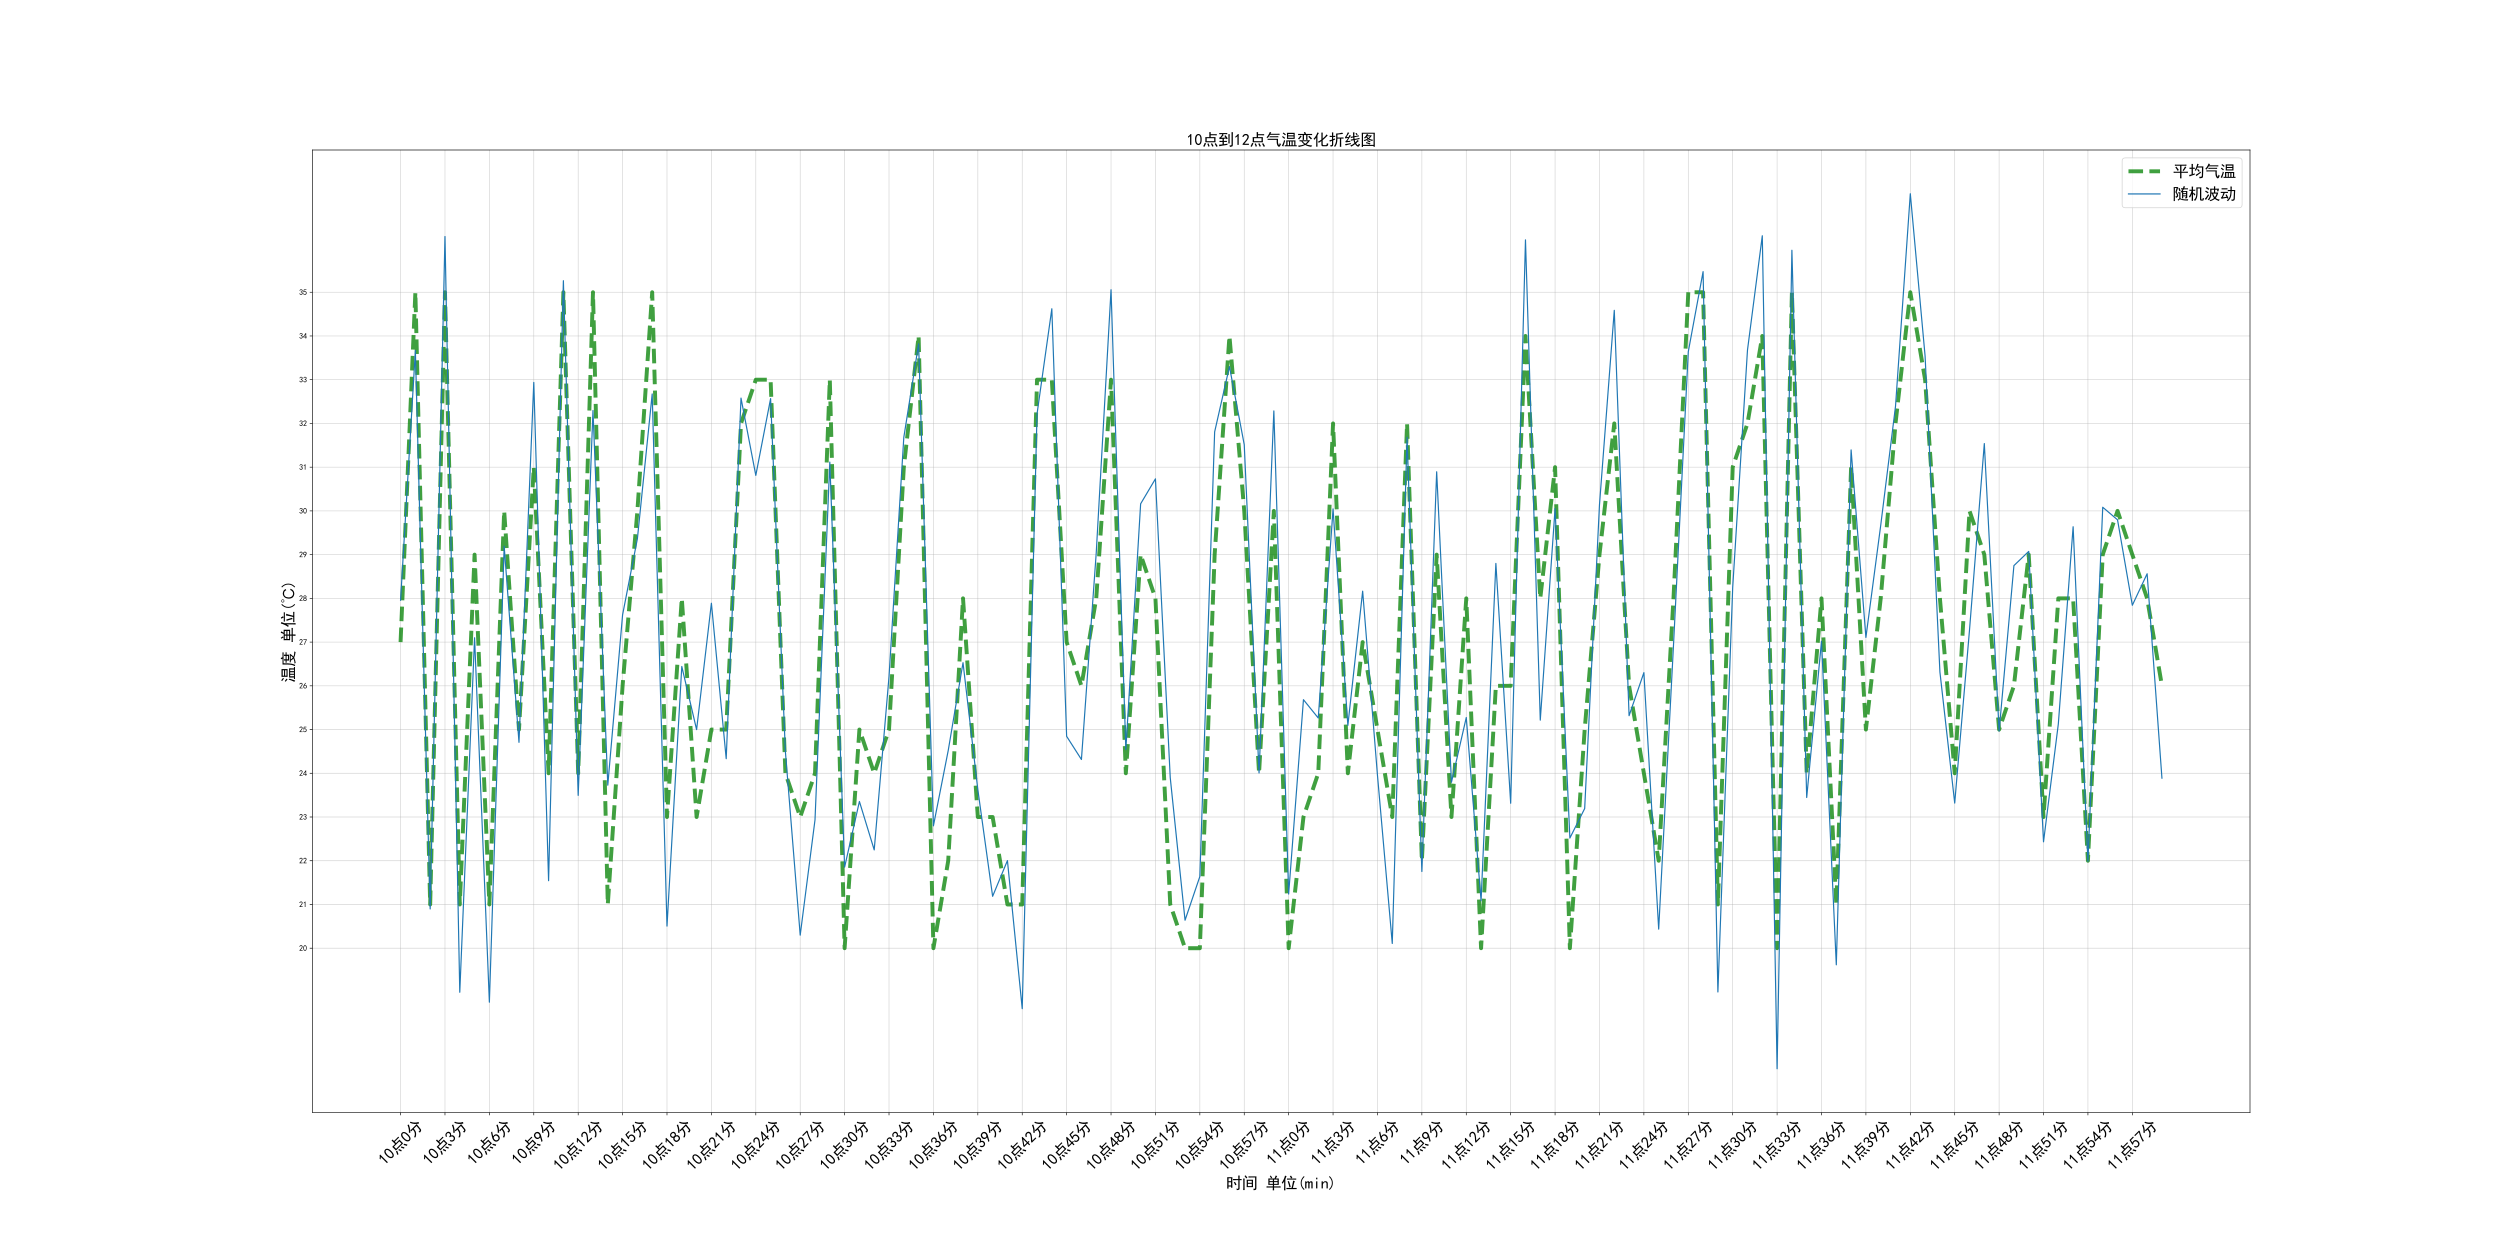 <?xml version="1.0" encoding="utf-8" standalone="no"?>
<!DOCTYPE svg PUBLIC "-//W3C//DTD SVG 1.1//EN"
  "http://www.w3.org/Graphics/SVG/1.1/DTD/svg11.dtd">
<svg xmlns:xlink="http://www.w3.org/1999/xlink" width="3168pt" height="1584pt" viewBox="0 0 3168 1584" xmlns="http://www.w3.org/2000/svg" version="1.1">
 <defs>
  <style type="text/css">*{stroke-linejoin: round; stroke-linecap: butt}</style>
 </defs>
 <g id="figure_1">
  <g id="patch_1">
   <path d="M 0 1584 
L 3168 1584 
L 3168 0 
L 0 0 
z
" style="fill: #ffffff"/>
  </g>
  <g id="axes_1">
   <g id="patch_2">
    <path d="M 396 1409.76 
L 2851.2 1409.76 
L 2851.2 190.08 
L 396 190.08 
z
" style="fill: #ffffff"/>
   </g>
   <g id="matplotlib.axis_1">
    <g id="xtick_1">
     <g id="line2d_1">
      <path d="M 507.6 1409.76 
L 507.6 190.08 
" clip-path="url(#p5c05304b59)" style="fill: none; stroke: #b0b0b0; stroke-opacity: 0.56; stroke-width: 0.8; stroke-linecap: square"/>
     </g>
     <g id="line2d_2">
      <defs>
       <path id="md3a01e386a" d="M 0 0 
L 0 3.5 
" style="stroke: #000000; stroke-width: 0.8"/>
      </defs>
      <g>
       <use xlink:href="#md3a01e386a" x="507.6" y="1409.76" style="stroke: #000000; stroke-width: 0.8"/>
      </g>
     </g>
     <g id="text_1">
      <!-- 10点0分 -->
      <g transform="translate(487.547 1477.417) rotate(-45) scale(0.2 -0.2)">
       <defs>
        <path id="SimHei-31" d="M 1400 3600 
Q 1075 3275 575 2975 
L 575 3450 
Q 1200 3875 1600 4450 
L 1900 4450 
L 1900 150 
L 1400 150 
L 1400 3600 
z
" transform="scale(0.016)"/>
        <path id="SimHei-30" d="M 225 2537 
Q 250 3200 412 3587 
Q 575 3975 875 4225 
Q 1175 4475 1612 4475 
Q 2050 4475 2375 4112 
Q 2700 3750 2800 3200 
Q 2900 2650 2862 1937 
Q 2825 1225 2612 775 
Q 2400 325 1975 150 
Q 1550 -25 1125 187 
Q 700 400 525 750 
Q 350 1100 275 1487 
Q 200 1875 225 2537 
z
M 750 2687 
Q 675 2000 800 1462 
Q 925 925 1212 700 
Q 1500 475 1800 612 
Q 2100 750 2237 1162 
Q 2375 1575 2375 2062 
Q 2375 2550 2337 2950 
Q 2300 3350 2112 3675 
Q 1925 4000 1612 4012 
Q 1300 4025 1062 3700 
Q 825 3375 750 2687 
z
" transform="scale(0.016)"/>
        <path id="SimHei-70b9" d="M 3325 5200 
Q 3300 4925 3300 4375 
L 4900 4375 
Q 5275 4375 5725 4400 
L 5725 3925 
Q 5300 3950 4900 3950 
L 3300 3950 
L 3300 3225 
L 5225 3225 
Q 5200 2700 5200 2150 
Q 5200 1625 5225 1175 
L 1175 1175 
Q 1200 1625 1200 2175 
Q 1200 2725 1175 3225 
L 2775 3225 
L 2775 4500 
Q 2775 4900 2750 5200 
L 3325 5200 
z
M 4700 1600 
L 4700 2800 
L 1725 2800 
L 1725 1600 
L 4700 1600 
z
M 1500 750 
Q 1025 -250 825 -625 
Q 625 -475 325 -375 
Q 650 50 950 925 
Q 1200 800 1500 750 
z
M 5325 850 
Q 5775 150 6075 -350 
Q 5925 -425 5575 -625 
Q 5375 -150 4900 575 
Q 5150 700 5325 850 
z
M 3975 -575 
Q 3775 -100 3400 575 
Q 3575 675 3825 825 
Q 4350 -75 4450 -325 
Q 4200 -450 3975 -575 
z
M 2375 -575 
Q 2350 -300 1975 550 
Q 2200 625 2425 775 
Q 2800 -75 2900 -350 
Q 2625 -450 2375 -575 
z
" transform="scale(0.016)"/>
        <path id="SimHei-5206" d="M 1000 -650 
Q 825 -375 575 -225 
Q 975 -75 1300 137 
Q 1625 350 1875 662 
Q 2125 975 2250 1350 
Q 2375 1725 2425 2275 
Q 1850 2275 1500 2250 
L 1500 2775 
Q 1900 2750 2525 2750 
L 5025 2750 
Q 4975 2375 4950 2100 
L 4750 250 
Q 4700 -200 4350 -350 
Q 4000 -500 3575 -525 
Q 3550 -275 3325 50 
Q 3850 25 4037 87 
Q 4225 150 4275 525 
L 4450 2275 
L 2950 2275 
Q 2875 1625 2737 1187 
Q 2600 750 2350 425 
Q 2100 100 1750 -175 
Q 1400 -450 1000 -650 
z
M 3950 5175 
Q 4125 4650 4662 3975 
Q 5200 3300 6175 2800 
Q 5975 2625 5775 2275 
Q 5325 2600 4987 2887 
Q 4650 3175 4425 3425 
Q 4200 3675 3925 4137 
Q 3650 4600 3475 5000 
Q 3750 5075 3950 5175 
z
M 2700 4825 
Q 2475 4425 2325 4125 
Q 2175 3825 2025 3587 
Q 1875 3350 1575 2950 
Q 1275 2550 850 2125 
Q 625 2350 400 2475 
Q 900 2925 1187 3300 
Q 1475 3675 1737 4112 
Q 2000 4550 2200 5075 
Q 2400 4925 2700 4825 
z
" transform="scale(0.016)"/>
       </defs>
       <use xlink:href="#SimHei-31"/>
       <use xlink:href="#SimHei-30" x="50"/>
       <use xlink:href="#SimHei-70b9" x="100"/>
       <use xlink:href="#SimHei-30" x="200"/>
       <use xlink:href="#SimHei-5206" x="250"/>
      </g>
     </g>
    </g>
    <g id="xtick_2">
     <g id="line2d_3">
      <path d="M 563.869 1409.76 
L 563.869 190.08 
" clip-path="url(#p5c05304b59)" style="fill: none; stroke: #b0b0b0; stroke-opacity: 0.56; stroke-width: 0.8; stroke-linecap: square"/>
     </g>
     <g id="line2d_4">
      <g>
       <use xlink:href="#md3a01e386a" x="563.869" y="1409.76" style="stroke: #000000; stroke-width: 0.8"/>
      </g>
     </g>
     <g id="text_2">
      <!-- 10点3分 -->
      <g transform="translate(543.816 1477.417) rotate(-45) scale(0.2 -0.2)">
       <defs>
        <path id="SimHei-33" d="M 250 1225 
L 700 1300 
Q 800 975 1025 762 
Q 1250 550 1587 562 
Q 1925 575 2125 837 
Q 2325 1100 2300 1437 
Q 2275 1775 2037 1962 
Q 1800 2150 1275 2225 
L 1275 2550 
Q 1800 2600 2037 2825 
Q 2275 3050 2250 3412 
Q 2225 3775 1925 3937 
Q 1625 4100 1287 3975 
Q 950 3850 750 3275 
L 300 3350 
Q 450 3800 712 4100 
Q 975 4400 1425 4450 
Q 1875 4500 2212 4337 
Q 2550 4175 2687 3837 
Q 2825 3500 2725 3100 
Q 2625 2700 2150 2400 
Q 2500 2250 2687 1950 
Q 2875 1650 2812 1162 
Q 2750 675 2375 375 
Q 2000 75 1525 87 
Q 1050 100 700 387 
Q 350 675 250 1225 
z
" transform="scale(0.016)"/>
       </defs>
       <use xlink:href="#SimHei-31"/>
       <use xlink:href="#SimHei-30" x="50"/>
       <use xlink:href="#SimHei-70b9" x="100"/>
       <use xlink:href="#SimHei-33" x="200"/>
       <use xlink:href="#SimHei-5206" x="250"/>
      </g>
     </g>
    </g>
    <g id="xtick_3">
     <g id="line2d_5">
      <path d="M 620.138 1409.76 
L 620.138 190.08 
" clip-path="url(#p5c05304b59)" style="fill: none; stroke: #b0b0b0; stroke-opacity: 0.56; stroke-width: 0.8; stroke-linecap: square"/>
     </g>
     <g id="line2d_6">
      <g>
       <use xlink:href="#md3a01e386a" x="620.138" y="1409.76" style="stroke: #000000; stroke-width: 0.8"/>
      </g>
     </g>
     <g id="text_3">
      <!-- 10点6分 -->
      <g transform="translate(600.085 1477.417) rotate(-45) scale(0.2 -0.2)">
       <defs>
        <path id="SimHei-36" d="M 250 1612 
Q 275 1975 387 2225 
Q 500 2475 725 2850 
L 1750 4450 
L 2325 4450 
L 1275 2800 
Q 1950 2975 2350 2750 
Q 2750 2525 2887 2237 
Q 3025 1950 3037 1612 
Q 3050 1275 2937 950 
Q 2825 625 2537 362 
Q 2250 100 1737 75 
Q 1225 50 862 262 
Q 500 475 362 862 
Q 225 1250 250 1612 
z
M 1025 787 
Q 1250 550 1625 525 
Q 2000 500 2250 775 
Q 2500 1050 2500 1575 
Q 2500 2100 2187 2300 
Q 1875 2500 1487 2450 
Q 1100 2400 925 2075 
Q 750 1750 775 1387 
Q 800 1025 1025 787 
z
" transform="scale(0.016)"/>
       </defs>
       <use xlink:href="#SimHei-31"/>
       <use xlink:href="#SimHei-30" x="50"/>
       <use xlink:href="#SimHei-70b9" x="100"/>
       <use xlink:href="#SimHei-36" x="200"/>
       <use xlink:href="#SimHei-5206" x="250"/>
      </g>
     </g>
    </g>
    <g id="xtick_4">
     <g id="line2d_7">
      <path d="M 676.407 1409.76 
L 676.407 190.08 
" clip-path="url(#p5c05304b59)" style="fill: none; stroke: #b0b0b0; stroke-opacity: 0.56; stroke-width: 0.8; stroke-linecap: square"/>
     </g>
     <g id="line2d_8">
      <g>
       <use xlink:href="#md3a01e386a" x="676.407" y="1409.76" style="stroke: #000000; stroke-width: 0.8"/>
      </g>
     </g>
     <g id="text_4">
      <!-- 10点9分 -->
      <g transform="translate(656.354 1477.417) rotate(-45) scale(0.2 -0.2)">
       <defs>
        <path id="SimHei-39" d="M 800 75 
Q 1350 1000 1700 1750 
Q 1075 1650 662 1912 
Q 250 2175 162 2625 
Q 75 3075 175 3437 
Q 275 3800 487 4037 
Q 700 4275 1000 4375 
Q 1300 4475 1537 4475 
Q 1775 4475 2025 4375 
Q 2275 4275 2475 4075 
Q 2675 3875 2750 3662 
Q 2825 3450 2825 3112 
Q 2825 2775 2575 2250 
Q 2325 1725 1350 75 
L 800 75 
z
M 662 2875 
Q 700 2550 937 2337 
Q 1175 2125 1450 2150 
Q 1725 2175 1887 2300 
Q 2050 2425 2200 2725 
Q 2300 3100 2250 3362 
Q 2200 3625 1987 3800 
Q 1775 3975 1525 3975 
Q 1375 4000 1137 3900 
Q 900 3800 762 3500 
Q 625 3200 662 2875 
z
" transform="scale(0.016)"/>
       </defs>
       <use xlink:href="#SimHei-31"/>
       <use xlink:href="#SimHei-30" x="50"/>
       <use xlink:href="#SimHei-70b9" x="100"/>
       <use xlink:href="#SimHei-39" x="200"/>
       <use xlink:href="#SimHei-5206" x="250"/>
      </g>
     </g>
    </g>
    <g id="xtick_5">
     <g id="line2d_9">
      <path d="M 732.676 1409.76 
L 732.676 190.08 
" clip-path="url(#p5c05304b59)" style="fill: none; stroke: #b0b0b0; stroke-opacity: 0.56; stroke-width: 0.8; stroke-linecap: square"/>
     </g>
     <g id="line2d_10">
      <g>
       <use xlink:href="#md3a01e386a" x="732.676" y="1409.76" style="stroke: #000000; stroke-width: 0.8"/>
      </g>
     </g>
     <g id="text_5">
      <!-- 10点12分 -->
      <g transform="translate(709.087 1484.488) rotate(-45) scale(0.2 -0.2)">
       <defs>
        <path id="SimHei-32" d="M 300 250 
Q 325 625 650 925 
Q 975 1225 1475 1862 
Q 1975 2500 2125 2850 
Q 2275 3200 2237 3450 
Q 2200 3700 2000 3862 
Q 1800 4025 1537 4000 
Q 1275 3975 1037 3800 
Q 800 3625 675 3275 
L 200 3350 
Q 400 3925 712 4187 
Q 1025 4450 1450 4475 
Q 1700 4500 1900 4462 
Q 2100 4425 2312 4287 
Q 2525 4150 2662 3875 
Q 2800 3600 2762 3212 
Q 2725 2825 2375 2287 
Q 2025 1750 1025 600 
L 2825 600 
L 2825 150 
L 300 150 
L 300 250 
z
" transform="scale(0.016)"/>
       </defs>
       <use xlink:href="#SimHei-31"/>
       <use xlink:href="#SimHei-30" x="50"/>
       <use xlink:href="#SimHei-70b9" x="100"/>
       <use xlink:href="#SimHei-31" x="200"/>
       <use xlink:href="#SimHei-32" x="250"/>
       <use xlink:href="#SimHei-5206" x="300"/>
      </g>
     </g>
    </g>
    <g id="xtick_6">
     <g id="line2d_11">
      <path d="M 788.945 1409.76 
L 788.945 190.08 
" clip-path="url(#p5c05304b59)" style="fill: none; stroke: #b0b0b0; stroke-opacity: 0.56; stroke-width: 0.8; stroke-linecap: square"/>
     </g>
     <g id="line2d_12">
      <g>
       <use xlink:href="#md3a01e386a" x="788.945" y="1409.76" style="stroke: #000000; stroke-width: 0.8"/>
      </g>
     </g>
     <g id="text_6">
      <!-- 10点15分 -->
      <g transform="translate(765.356 1484.488) rotate(-45) scale(0.2 -0.2)">
       <defs>
        <path id="SimHei-35" d="M 550 1325 
Q 725 650 1150 575 
Q 1575 500 1837 662 
Q 2100 825 2212 1087 
Q 2325 1350 2312 1675 
Q 2300 2000 2137 2225 
Q 1975 2450 1725 2525 
Q 1475 2600 1162 2525 
Q 850 2450 650 2175 
L 225 2225 
Q 275 2375 700 4375 
L 2675 4375 
L 2675 3925 
L 1075 3925 
Q 950 3250 825 2850 
Q 1200 3025 1525 3012 
Q 1850 3000 2150 2862 
Q 2450 2725 2587 2487 
Q 2725 2250 2787 2012 
Q 2850 1775 2837 1500 
Q 2825 1225 2725 937 
Q 2625 650 2425 462 
Q 2225 275 1937 162 
Q 1650 50 1275 75 
Q 900 100 562 350 
Q 225 600 100 1200 
L 550 1325 
z
" transform="scale(0.016)"/>
       </defs>
       <use xlink:href="#SimHei-31"/>
       <use xlink:href="#SimHei-30" x="50"/>
       <use xlink:href="#SimHei-70b9" x="100"/>
       <use xlink:href="#SimHei-31" x="200"/>
       <use xlink:href="#SimHei-35" x="250"/>
       <use xlink:href="#SimHei-5206" x="300"/>
      </g>
     </g>
    </g>
    <g id="xtick_7">
     <g id="line2d_13">
      <path d="M 845.213 1409.76 
L 845.213 190.08 
" clip-path="url(#p5c05304b59)" style="fill: none; stroke: #b0b0b0; stroke-opacity: 0.56; stroke-width: 0.8; stroke-linecap: square"/>
     </g>
     <g id="line2d_14">
      <g>
       <use xlink:href="#md3a01e386a" x="845.213" y="1409.76" style="stroke: #000000; stroke-width: 0.8"/>
      </g>
     </g>
     <g id="text_7">
      <!-- 10点18分 -->
      <g transform="translate(821.625 1484.488) rotate(-45) scale(0.2 -0.2)">
       <defs>
        <path id="SimHei-38" d="M 175 1375 
Q 175 1675 325 1962 
Q 475 2250 825 2425 
Q 525 2600 425 2812 
Q 325 3025 312 3300 
Q 300 3575 387 3775 
Q 475 3975 650 4150 
Q 825 4325 1037 4387 
Q 1250 4450 1500 4450 
Q 1750 4450 1950 4400 
Q 2150 4350 2375 4187 
Q 2600 4025 2700 3725 
Q 2800 3425 2687 3025 
Q 2575 2625 2100 2400 
Q 2525 2275 2700 2012 
Q 2875 1750 2875 1375 
Q 2875 1000 2762 775 
Q 2650 550 2512 400 
Q 2375 250 2137 162 
Q 1900 75 1537 75 
Q 1175 75 912 162 
Q 650 250 475 425 
Q 300 600 237 837 
Q 175 1075 175 1375 
z
M 687 1400 
Q 675 1100 787 875 
Q 900 650 1200 587 
Q 1500 525 1825 600 
Q 2150 675 2275 950 
Q 2400 1225 2362 1500 
Q 2325 1775 2050 1962 
Q 1775 2150 1450 2125 
Q 1125 2100 912 1900 
Q 700 1700 687 1400 
z
M 775 3350 
Q 775 3100 950 2875 
Q 1125 2650 1500 2650 
Q 1875 2650 2062 2875 
Q 2250 3100 2237 3412 
Q 2225 3725 2012 3875 
Q 1800 4025 1437 4000 
Q 1075 3975 925 3787 
Q 775 3600 775 3350 
z
" transform="scale(0.016)"/>
       </defs>
       <use xlink:href="#SimHei-31"/>
       <use xlink:href="#SimHei-30" x="50"/>
       <use xlink:href="#SimHei-70b9" x="100"/>
       <use xlink:href="#SimHei-31" x="200"/>
       <use xlink:href="#SimHei-38" x="250"/>
       <use xlink:href="#SimHei-5206" x="300"/>
      </g>
     </g>
    </g>
    <g id="xtick_8">
     <g id="line2d_15">
      <path d="M 901.482 1409.76 
L 901.482 190.08 
" clip-path="url(#p5c05304b59)" style="fill: none; stroke: #b0b0b0; stroke-opacity: 0.56; stroke-width: 0.8; stroke-linecap: square"/>
     </g>
     <g id="line2d_16">
      <g>
       <use xlink:href="#md3a01e386a" x="901.482" y="1409.76" style="stroke: #000000; stroke-width: 0.8"/>
      </g>
     </g>
     <g id="text_8">
      <!-- 10点21分 -->
      <g transform="translate(877.894 1484.488) rotate(-45) scale(0.2 -0.2)">
       <use xlink:href="#SimHei-31"/>
       <use xlink:href="#SimHei-30" x="50"/>
       <use xlink:href="#SimHei-70b9" x="100"/>
       <use xlink:href="#SimHei-32" x="200"/>
       <use xlink:href="#SimHei-31" x="250"/>
       <use xlink:href="#SimHei-5206" x="300"/>
      </g>
     </g>
    </g>
    <g id="xtick_9">
     <g id="line2d_17">
      <path d="M 957.751 1409.76 
L 957.751 190.08 
" clip-path="url(#p5c05304b59)" style="fill: none; stroke: #b0b0b0; stroke-opacity: 0.56; stroke-width: 0.8; stroke-linecap: square"/>
     </g>
     <g id="line2d_18">
      <g>
       <use xlink:href="#md3a01e386a" x="957.751" y="1409.76" style="stroke: #000000; stroke-width: 0.8"/>
      </g>
     </g>
     <g id="text_9">
      <!-- 10点24分 -->
      <g transform="translate(934.163 1484.488) rotate(-45) scale(0.2 -0.2)">
       <defs>
        <path id="SimHei-34" d="M 2000 1100 
L 75 1100 
L 75 1525 
L 2100 4450 
L 2475 4450 
L 2475 1525 
L 3075 1525 
L 3075 1100 
L 2475 1100 
L 2475 150 
L 2000 150 
L 2000 1100 
z
M 2000 1525 
L 2000 3500 
L 600 1525 
L 2000 1525 
z
" transform="scale(0.016)"/>
       </defs>
       <use xlink:href="#SimHei-31"/>
       <use xlink:href="#SimHei-30" x="50"/>
       <use xlink:href="#SimHei-70b9" x="100"/>
       <use xlink:href="#SimHei-32" x="200"/>
       <use xlink:href="#SimHei-34" x="250"/>
       <use xlink:href="#SimHei-5206" x="300"/>
      </g>
     </g>
    </g>
    <g id="xtick_10">
     <g id="line2d_19">
      <path d="M 1014.02 1409.76 
L 1014.02 190.08 
" clip-path="url(#p5c05304b59)" style="fill: none; stroke: #b0b0b0; stroke-opacity: 0.56; stroke-width: 0.8; stroke-linecap: square"/>
     </g>
     <g id="line2d_20">
      <g>
       <use xlink:href="#md3a01e386a" x="1014.02" y="1409.76" style="stroke: #000000; stroke-width: 0.8"/>
      </g>
     </g>
     <g id="text_10">
      <!-- 10点27分 -->
      <g transform="translate(990.432 1484.488) rotate(-45) scale(0.2 -0.2)">
       <defs>
        <path id="SimHei-37" d="M 850 150 
Q 1300 2050 2425 3925 
L 275 3925 
L 275 4375 
L 2950 4375 
L 2950 3950 
Q 1775 2050 1400 150 
L 850 150 
z
" transform="scale(0.016)"/>
       </defs>
       <use xlink:href="#SimHei-31"/>
       <use xlink:href="#SimHei-30" x="50"/>
       <use xlink:href="#SimHei-70b9" x="100"/>
       <use xlink:href="#SimHei-32" x="200"/>
       <use xlink:href="#SimHei-37" x="250"/>
       <use xlink:href="#SimHei-5206" x="300"/>
      </g>
     </g>
    </g>
    <g id="xtick_11">
     <g id="line2d_21">
      <path d="M 1070.289 1409.76 
L 1070.289 190.08 
" clip-path="url(#p5c05304b59)" style="fill: none; stroke: #b0b0b0; stroke-opacity: 0.56; stroke-width: 0.8; stroke-linecap: square"/>
     </g>
     <g id="line2d_22">
      <g>
       <use xlink:href="#md3a01e386a" x="1070.289" y="1409.76" style="stroke: #000000; stroke-width: 0.8"/>
      </g>
     </g>
     <g id="text_11">
      <!-- 10点30分 -->
      <g transform="translate(1046.7 1484.488) rotate(-45) scale(0.2 -0.2)">
       <use xlink:href="#SimHei-31"/>
       <use xlink:href="#SimHei-30" x="50"/>
       <use xlink:href="#SimHei-70b9" x="100"/>
       <use xlink:href="#SimHei-33" x="200"/>
       <use xlink:href="#SimHei-30" x="250"/>
       <use xlink:href="#SimHei-5206" x="300"/>
      </g>
     </g>
    </g>
    <g id="xtick_12">
     <g id="line2d_23">
      <path d="M 1126.558 1409.76 
L 1126.558 190.08 
" clip-path="url(#p5c05304b59)" style="fill: none; stroke: #b0b0b0; stroke-opacity: 0.56; stroke-width: 0.8; stroke-linecap: square"/>
     </g>
     <g id="line2d_24">
      <g>
       <use xlink:href="#md3a01e386a" x="1126.558" y="1409.76" style="stroke: #000000; stroke-width: 0.8"/>
      </g>
     </g>
     <g id="text_12">
      <!-- 10点33分 -->
      <g transform="translate(1102.969 1484.488) rotate(-45) scale(0.2 -0.2)">
       <use xlink:href="#SimHei-31"/>
       <use xlink:href="#SimHei-30" x="50"/>
       <use xlink:href="#SimHei-70b9" x="100"/>
       <use xlink:href="#SimHei-33" x="200"/>
       <use xlink:href="#SimHei-33" x="250"/>
       <use xlink:href="#SimHei-5206" x="300"/>
      </g>
     </g>
    </g>
    <g id="xtick_13">
     <g id="line2d_25">
      <path d="M 1182.827 1409.76 
L 1182.827 190.08 
" clip-path="url(#p5c05304b59)" style="fill: none; stroke: #b0b0b0; stroke-opacity: 0.56; stroke-width: 0.8; stroke-linecap: square"/>
     </g>
     <g id="line2d_26">
      <g>
       <use xlink:href="#md3a01e386a" x="1182.827" y="1409.76" style="stroke: #000000; stroke-width: 0.8"/>
      </g>
     </g>
     <g id="text_13">
      <!-- 10点36分 -->
      <g transform="translate(1159.238 1484.488) rotate(-45) scale(0.2 -0.2)">
       <use xlink:href="#SimHei-31"/>
       <use xlink:href="#SimHei-30" x="50"/>
       <use xlink:href="#SimHei-70b9" x="100"/>
       <use xlink:href="#SimHei-33" x="200"/>
       <use xlink:href="#SimHei-36" x="250"/>
       <use xlink:href="#SimHei-5206" x="300"/>
      </g>
     </g>
    </g>
    <g id="xtick_14">
     <g id="line2d_27">
      <path d="M 1239.096 1409.76 
L 1239.096 190.08 
" clip-path="url(#p5c05304b59)" style="fill: none; stroke: #b0b0b0; stroke-opacity: 0.56; stroke-width: 0.8; stroke-linecap: square"/>
     </g>
     <g id="line2d_28">
      <g>
       <use xlink:href="#md3a01e386a" x="1239.096" y="1409.76" style="stroke: #000000; stroke-width: 0.8"/>
      </g>
     </g>
     <g id="text_14">
      <!-- 10点39分 -->
      <g transform="translate(1215.507 1484.488) rotate(-45) scale(0.2 -0.2)">
       <use xlink:href="#SimHei-31"/>
       <use xlink:href="#SimHei-30" x="50"/>
       <use xlink:href="#SimHei-70b9" x="100"/>
       <use xlink:href="#SimHei-33" x="200"/>
       <use xlink:href="#SimHei-39" x="250"/>
       <use xlink:href="#SimHei-5206" x="300"/>
      </g>
     </g>
    </g>
    <g id="xtick_15">
     <g id="line2d_29">
      <path d="M 1295.365 1409.76 
L 1295.365 190.08 
" clip-path="url(#p5c05304b59)" style="fill: none; stroke: #b0b0b0; stroke-opacity: 0.56; stroke-width: 0.8; stroke-linecap: square"/>
     </g>
     <g id="line2d_30">
      <g>
       <use xlink:href="#md3a01e386a" x="1295.365" y="1409.76" style="stroke: #000000; stroke-width: 0.8"/>
      </g>
     </g>
     <g id="text_15">
      <!-- 10点42分 -->
      <g transform="translate(1271.776 1484.488) rotate(-45) scale(0.2 -0.2)">
       <use xlink:href="#SimHei-31"/>
       <use xlink:href="#SimHei-30" x="50"/>
       <use xlink:href="#SimHei-70b9" x="100"/>
       <use xlink:href="#SimHei-34" x="200"/>
       <use xlink:href="#SimHei-32" x="250"/>
       <use xlink:href="#SimHei-5206" x="300"/>
      </g>
     </g>
    </g>
    <g id="xtick_16">
     <g id="line2d_31">
      <path d="M 1351.634 1409.76 
L 1351.634 190.08 
" clip-path="url(#p5c05304b59)" style="fill: none; stroke: #b0b0b0; stroke-opacity: 0.56; stroke-width: 0.8; stroke-linecap: square"/>
     </g>
     <g id="line2d_32">
      <g>
       <use xlink:href="#md3a01e386a" x="1351.634" y="1409.76" style="stroke: #000000; stroke-width: 0.8"/>
      </g>
     </g>
     <g id="text_16">
      <!-- 10点45分 -->
      <g transform="translate(1328.045 1484.488) rotate(-45) scale(0.2 -0.2)">
       <use xlink:href="#SimHei-31"/>
       <use xlink:href="#SimHei-30" x="50"/>
       <use xlink:href="#SimHei-70b9" x="100"/>
       <use xlink:href="#SimHei-34" x="200"/>
       <use xlink:href="#SimHei-35" x="250"/>
       <use xlink:href="#SimHei-5206" x="300"/>
      </g>
     </g>
    </g>
    <g id="xtick_17">
     <g id="line2d_33">
      <path d="M 1407.903 1409.76 
L 1407.903 190.08 
" clip-path="url(#p5c05304b59)" style="fill: none; stroke: #b0b0b0; stroke-opacity: 0.56; stroke-width: 0.8; stroke-linecap: square"/>
     </g>
     <g id="line2d_34">
      <g>
       <use xlink:href="#md3a01e386a" x="1407.903" y="1409.76" style="stroke: #000000; stroke-width: 0.8"/>
      </g>
     </g>
     <g id="text_17">
      <!-- 10点48分 -->
      <g transform="translate(1384.314 1484.488) rotate(-45) scale(0.2 -0.2)">
       <use xlink:href="#SimHei-31"/>
       <use xlink:href="#SimHei-30" x="50"/>
       <use xlink:href="#SimHei-70b9" x="100"/>
       <use xlink:href="#SimHei-34" x="200"/>
       <use xlink:href="#SimHei-38" x="250"/>
       <use xlink:href="#SimHei-5206" x="300"/>
      </g>
     </g>
    </g>
    <g id="xtick_18">
     <g id="line2d_35">
      <path d="M 1464.171 1409.76 
L 1464.171 190.08 
" clip-path="url(#p5c05304b59)" style="fill: none; stroke: #b0b0b0; stroke-opacity: 0.56; stroke-width: 0.8; stroke-linecap: square"/>
     </g>
     <g id="line2d_36">
      <g>
       <use xlink:href="#md3a01e386a" x="1464.171" y="1409.76" style="stroke: #000000; stroke-width: 0.8"/>
      </g>
     </g>
     <g id="text_18">
      <!-- 10点51分 -->
      <g transform="translate(1440.583 1484.488) rotate(-45) scale(0.2 -0.2)">
       <use xlink:href="#SimHei-31"/>
       <use xlink:href="#SimHei-30" x="50"/>
       <use xlink:href="#SimHei-70b9" x="100"/>
       <use xlink:href="#SimHei-35" x="200"/>
       <use xlink:href="#SimHei-31" x="250"/>
       <use xlink:href="#SimHei-5206" x="300"/>
      </g>
     </g>
    </g>
    <g id="xtick_19">
     <g id="line2d_37">
      <path d="M 1520.44 1409.76 
L 1520.44 190.08 
" clip-path="url(#p5c05304b59)" style="fill: none; stroke: #b0b0b0; stroke-opacity: 0.56; stroke-width: 0.8; stroke-linecap: square"/>
     </g>
     <g id="line2d_38">
      <g>
       <use xlink:href="#md3a01e386a" x="1520.44" y="1409.76" style="stroke: #000000; stroke-width: 0.8"/>
      </g>
     </g>
     <g id="text_19">
      <!-- 10点54分 -->
      <g transform="translate(1496.852 1484.488) rotate(-45) scale(0.2 -0.2)">
       <use xlink:href="#SimHei-31"/>
       <use xlink:href="#SimHei-30" x="50"/>
       <use xlink:href="#SimHei-70b9" x="100"/>
       <use xlink:href="#SimHei-35" x="200"/>
       <use xlink:href="#SimHei-34" x="250"/>
       <use xlink:href="#SimHei-5206" x="300"/>
      </g>
     </g>
    </g>
    <g id="xtick_20">
     <g id="line2d_39">
      <path d="M 1576.709 1409.76 
L 1576.709 190.08 
" clip-path="url(#p5c05304b59)" style="fill: none; stroke: #b0b0b0; stroke-opacity: 0.56; stroke-width: 0.8; stroke-linecap: square"/>
     </g>
     <g id="line2d_40">
      <g>
       <use xlink:href="#md3a01e386a" x="1576.709" y="1409.76" style="stroke: #000000; stroke-width: 0.8"/>
      </g>
     </g>
     <g id="text_20">
      <!-- 10点57分 -->
      <g transform="translate(1553.121 1484.488) rotate(-45) scale(0.2 -0.2)">
       <use xlink:href="#SimHei-31"/>
       <use xlink:href="#SimHei-30" x="50"/>
       <use xlink:href="#SimHei-70b9" x="100"/>
       <use xlink:href="#SimHei-35" x="200"/>
       <use xlink:href="#SimHei-37" x="250"/>
       <use xlink:href="#SimHei-5206" x="300"/>
      </g>
     </g>
    </g>
    <g id="xtick_21">
     <g id="line2d_41">
      <path d="M 1632.978 1409.76 
L 1632.978 190.08 
" clip-path="url(#p5c05304b59)" style="fill: none; stroke: #b0b0b0; stroke-opacity: 0.56; stroke-width: 0.8; stroke-linecap: square"/>
     </g>
     <g id="line2d_42">
      <g>
       <use xlink:href="#md3a01e386a" x="1632.978" y="1409.76" style="stroke: #000000; stroke-width: 0.8"/>
      </g>
     </g>
     <g id="text_21">
      <!-- 11点0分 -->
      <g transform="translate(1612.925 1477.417) rotate(-45) scale(0.2 -0.2)">
       <use xlink:href="#SimHei-31"/>
       <use xlink:href="#SimHei-31" x="50"/>
       <use xlink:href="#SimHei-70b9" x="100"/>
       <use xlink:href="#SimHei-30" x="200"/>
       <use xlink:href="#SimHei-5206" x="250"/>
      </g>
     </g>
    </g>
    <g id="xtick_22">
     <g id="line2d_43">
      <path d="M 1689.247 1409.76 
L 1689.247 190.08 
" clip-path="url(#p5c05304b59)" style="fill: none; stroke: #b0b0b0; stroke-opacity: 0.56; stroke-width: 0.8; stroke-linecap: square"/>
     </g>
     <g id="line2d_44">
      <g>
       <use xlink:href="#md3a01e386a" x="1689.247" y="1409.76" style="stroke: #000000; stroke-width: 0.8"/>
      </g>
     </g>
     <g id="text_22">
      <!-- 11点3分 -->
      <g transform="translate(1669.194 1477.417) rotate(-45) scale(0.2 -0.2)">
       <use xlink:href="#SimHei-31"/>
       <use xlink:href="#SimHei-31" x="50"/>
       <use xlink:href="#SimHei-70b9" x="100"/>
       <use xlink:href="#SimHei-33" x="200"/>
       <use xlink:href="#SimHei-5206" x="250"/>
      </g>
     </g>
    </g>
    <g id="xtick_23">
     <g id="line2d_45">
      <path d="M 1745.516 1409.76 
L 1745.516 190.08 
" clip-path="url(#p5c05304b59)" style="fill: none; stroke: #b0b0b0; stroke-opacity: 0.56; stroke-width: 0.8; stroke-linecap: square"/>
     </g>
     <g id="line2d_46">
      <g>
       <use xlink:href="#md3a01e386a" x="1745.516" y="1409.76" style="stroke: #000000; stroke-width: 0.8"/>
      </g>
     </g>
     <g id="text_23">
      <!-- 11点6分 -->
      <g transform="translate(1725.463 1477.417) rotate(-45) scale(0.2 -0.2)">
       <use xlink:href="#SimHei-31"/>
       <use xlink:href="#SimHei-31" x="50"/>
       <use xlink:href="#SimHei-70b9" x="100"/>
       <use xlink:href="#SimHei-36" x="200"/>
       <use xlink:href="#SimHei-5206" x="250"/>
      </g>
     </g>
    </g>
    <g id="xtick_24">
     <g id="line2d_47">
      <path d="M 1801.785 1409.76 
L 1801.785 190.08 
" clip-path="url(#p5c05304b59)" style="fill: none; stroke: #b0b0b0; stroke-opacity: 0.56; stroke-width: 0.8; stroke-linecap: square"/>
     </g>
     <g id="line2d_48">
      <g>
       <use xlink:href="#md3a01e386a" x="1801.785" y="1409.76" style="stroke: #000000; stroke-width: 0.8"/>
      </g>
     </g>
     <g id="text_24">
      <!-- 11点9分 -->
      <g transform="translate(1781.732 1477.417) rotate(-45) scale(0.2 -0.2)">
       <use xlink:href="#SimHei-31"/>
       <use xlink:href="#SimHei-31" x="50"/>
       <use xlink:href="#SimHei-70b9" x="100"/>
       <use xlink:href="#SimHei-39" x="200"/>
       <use xlink:href="#SimHei-5206" x="250"/>
      </g>
     </g>
    </g>
    <g id="xtick_25">
     <g id="line2d_49">
      <path d="M 1858.054 1409.76 
L 1858.054 190.08 
" clip-path="url(#p5c05304b59)" style="fill: none; stroke: #b0b0b0; stroke-opacity: 0.56; stroke-width: 0.8; stroke-linecap: square"/>
     </g>
     <g id="line2d_50">
      <g>
       <use xlink:href="#md3a01e386a" x="1858.054" y="1409.76" style="stroke: #000000; stroke-width: 0.8"/>
      </g>
     </g>
     <g id="text_25">
      <!-- 11点12分 -->
      <g transform="translate(1834.465 1484.488) rotate(-45) scale(0.2 -0.2)">
       <use xlink:href="#SimHei-31"/>
       <use xlink:href="#SimHei-31" x="50"/>
       <use xlink:href="#SimHei-70b9" x="100"/>
       <use xlink:href="#SimHei-31" x="200"/>
       <use xlink:href="#SimHei-32" x="250"/>
       <use xlink:href="#SimHei-5206" x="300"/>
      </g>
     </g>
    </g>
    <g id="xtick_26">
     <g id="line2d_51">
      <path d="M 1914.323 1409.76 
L 1914.323 190.08 
" clip-path="url(#p5c05304b59)" style="fill: none; stroke: #b0b0b0; stroke-opacity: 0.56; stroke-width: 0.8; stroke-linecap: square"/>
     </g>
     <g id="line2d_52">
      <g>
       <use xlink:href="#md3a01e386a" x="1914.323" y="1409.76" style="stroke: #000000; stroke-width: 0.8"/>
      </g>
     </g>
     <g id="text_26">
      <!-- 11点15分 -->
      <g transform="translate(1890.734 1484.488) rotate(-45) scale(0.2 -0.2)">
       <use xlink:href="#SimHei-31"/>
       <use xlink:href="#SimHei-31" x="50"/>
       <use xlink:href="#SimHei-70b9" x="100"/>
       <use xlink:href="#SimHei-31" x="200"/>
       <use xlink:href="#SimHei-35" x="250"/>
       <use xlink:href="#SimHei-5206" x="300"/>
      </g>
     </g>
    </g>
    <g id="xtick_27">
     <g id="line2d_53">
      <path d="M 1970.592 1409.76 
L 1970.592 190.08 
" clip-path="url(#p5c05304b59)" style="fill: none; stroke: #b0b0b0; stroke-opacity: 0.56; stroke-width: 0.8; stroke-linecap: square"/>
     </g>
     <g id="line2d_54">
      <g>
       <use xlink:href="#md3a01e386a" x="1970.592" y="1409.76" style="stroke: #000000; stroke-width: 0.8"/>
      </g>
     </g>
     <g id="text_27">
      <!-- 11点18分 -->
      <g transform="translate(1947.003 1484.488) rotate(-45) scale(0.2 -0.2)">
       <use xlink:href="#SimHei-31"/>
       <use xlink:href="#SimHei-31" x="50"/>
       <use xlink:href="#SimHei-70b9" x="100"/>
       <use xlink:href="#SimHei-31" x="200"/>
       <use xlink:href="#SimHei-38" x="250"/>
       <use xlink:href="#SimHei-5206" x="300"/>
      </g>
     </g>
    </g>
    <g id="xtick_28">
     <g id="line2d_55">
      <path d="M 2026.861 1409.76 
L 2026.861 190.08 
" clip-path="url(#p5c05304b59)" style="fill: none; stroke: #b0b0b0; stroke-opacity: 0.56; stroke-width: 0.8; stroke-linecap: square"/>
     </g>
     <g id="line2d_56">
      <g>
       <use xlink:href="#md3a01e386a" x="2026.861" y="1409.76" style="stroke: #000000; stroke-width: 0.8"/>
      </g>
     </g>
     <g id="text_28">
      <!-- 11点21分 -->
      <g transform="translate(2003.272 1484.488) rotate(-45) scale(0.2 -0.2)">
       <use xlink:href="#SimHei-31"/>
       <use xlink:href="#SimHei-31" x="50"/>
       <use xlink:href="#SimHei-70b9" x="100"/>
       <use xlink:href="#SimHei-32" x="200"/>
       <use xlink:href="#SimHei-31" x="250"/>
       <use xlink:href="#SimHei-5206" x="300"/>
      </g>
     </g>
    </g>
    <g id="xtick_29">
     <g id="line2d_57">
      <path d="M 2083.129 1409.76 
L 2083.129 190.08 
" clip-path="url(#p5c05304b59)" style="fill: none; stroke: #b0b0b0; stroke-opacity: 0.56; stroke-width: 0.8; stroke-linecap: square"/>
     </g>
     <g id="line2d_58">
      <g>
       <use xlink:href="#md3a01e386a" x="2083.129" y="1409.76" style="stroke: #000000; stroke-width: 0.8"/>
      </g>
     </g>
     <g id="text_29">
      <!-- 11点24分 -->
      <g transform="translate(2059.541 1484.488) rotate(-45) scale(0.2 -0.2)">
       <use xlink:href="#SimHei-31"/>
       <use xlink:href="#SimHei-31" x="50"/>
       <use xlink:href="#SimHei-70b9" x="100"/>
       <use xlink:href="#SimHei-32" x="200"/>
       <use xlink:href="#SimHei-34" x="250"/>
       <use xlink:href="#SimHei-5206" x="300"/>
      </g>
     </g>
    </g>
    <g id="xtick_30">
     <g id="line2d_59">
      <path d="M 2139.398 1409.76 
L 2139.398 190.08 
" clip-path="url(#p5c05304b59)" style="fill: none; stroke: #b0b0b0; stroke-opacity: 0.56; stroke-width: 0.8; stroke-linecap: square"/>
     </g>
     <g id="line2d_60">
      <g>
       <use xlink:href="#md3a01e386a" x="2139.398" y="1409.76" style="stroke: #000000; stroke-width: 0.8"/>
      </g>
     </g>
     <g id="text_30">
      <!-- 11点27分 -->
      <g transform="translate(2115.81 1484.488) rotate(-45) scale(0.2 -0.2)">
       <use xlink:href="#SimHei-31"/>
       <use xlink:href="#SimHei-31" x="50"/>
       <use xlink:href="#SimHei-70b9" x="100"/>
       <use xlink:href="#SimHei-32" x="200"/>
       <use xlink:href="#SimHei-37" x="250"/>
       <use xlink:href="#SimHei-5206" x="300"/>
      </g>
     </g>
    </g>
    <g id="xtick_31">
     <g id="line2d_61">
      <path d="M 2195.667 1409.76 
L 2195.667 190.08 
" clip-path="url(#p5c05304b59)" style="fill: none; stroke: #b0b0b0; stroke-opacity: 0.56; stroke-width: 0.8; stroke-linecap: square"/>
     </g>
     <g id="line2d_62">
      <g>
       <use xlink:href="#md3a01e386a" x="2195.667" y="1409.76" style="stroke: #000000; stroke-width: 0.8"/>
      </g>
     </g>
     <g id="text_31">
      <!-- 11点30分 -->
      <g transform="translate(2172.079 1484.488) rotate(-45) scale(0.2 -0.2)">
       <use xlink:href="#SimHei-31"/>
       <use xlink:href="#SimHei-31" x="50"/>
       <use xlink:href="#SimHei-70b9" x="100"/>
       <use xlink:href="#SimHei-33" x="200"/>
       <use xlink:href="#SimHei-30" x="250"/>
       <use xlink:href="#SimHei-5206" x="300"/>
      </g>
     </g>
    </g>
    <g id="xtick_32">
     <g id="line2d_63">
      <path d="M 2251.936 1409.76 
L 2251.936 190.08 
" clip-path="url(#p5c05304b59)" style="fill: none; stroke: #b0b0b0; stroke-opacity: 0.56; stroke-width: 0.8; stroke-linecap: square"/>
     </g>
     <g id="line2d_64">
      <g>
       <use xlink:href="#md3a01e386a" x="2251.936" y="1409.76" style="stroke: #000000; stroke-width: 0.8"/>
      </g>
     </g>
     <g id="text_32">
      <!-- 11点33分 -->
      <g transform="translate(2228.347 1484.488) rotate(-45) scale(0.2 -0.2)">
       <use xlink:href="#SimHei-31"/>
       <use xlink:href="#SimHei-31" x="50"/>
       <use xlink:href="#SimHei-70b9" x="100"/>
       <use xlink:href="#SimHei-33" x="200"/>
       <use xlink:href="#SimHei-33" x="250"/>
       <use xlink:href="#SimHei-5206" x="300"/>
      </g>
     </g>
    </g>
    <g id="xtick_33">
     <g id="line2d_65">
      <path d="M 2308.205 1409.76 
L 2308.205 190.08 
" clip-path="url(#p5c05304b59)" style="fill: none; stroke: #b0b0b0; stroke-opacity: 0.56; stroke-width: 0.8; stroke-linecap: square"/>
     </g>
     <g id="line2d_66">
      <g>
       <use xlink:href="#md3a01e386a" x="2308.205" y="1409.76" style="stroke: #000000; stroke-width: 0.8"/>
      </g>
     </g>
     <g id="text_33">
      <!-- 11点36分 -->
      <g transform="translate(2284.616 1484.488) rotate(-45) scale(0.2 -0.2)">
       <use xlink:href="#SimHei-31"/>
       <use xlink:href="#SimHei-31" x="50"/>
       <use xlink:href="#SimHei-70b9" x="100"/>
       <use xlink:href="#SimHei-33" x="200"/>
       <use xlink:href="#SimHei-36" x="250"/>
       <use xlink:href="#SimHei-5206" x="300"/>
      </g>
     </g>
    </g>
    <g id="xtick_34">
     <g id="line2d_67">
      <path d="M 2364.474 1409.76 
L 2364.474 190.08 
" clip-path="url(#p5c05304b59)" style="fill: none; stroke: #b0b0b0; stroke-opacity: 0.56; stroke-width: 0.8; stroke-linecap: square"/>
     </g>
     <g id="line2d_68">
      <g>
       <use xlink:href="#md3a01e386a" x="2364.474" y="1409.76" style="stroke: #000000; stroke-width: 0.8"/>
      </g>
     </g>
     <g id="text_34">
      <!-- 11点39分 -->
      <g transform="translate(2340.885 1484.488) rotate(-45) scale(0.2 -0.2)">
       <use xlink:href="#SimHei-31"/>
       <use xlink:href="#SimHei-31" x="50"/>
       <use xlink:href="#SimHei-70b9" x="100"/>
       <use xlink:href="#SimHei-33" x="200"/>
       <use xlink:href="#SimHei-39" x="250"/>
       <use xlink:href="#SimHei-5206" x="300"/>
      </g>
     </g>
    </g>
    <g id="xtick_35">
     <g id="line2d_69">
      <path d="M 2420.743 1409.76 
L 2420.743 190.08 
" clip-path="url(#p5c05304b59)" style="fill: none; stroke: #b0b0b0; stroke-opacity: 0.56; stroke-width: 0.8; stroke-linecap: square"/>
     </g>
     <g id="line2d_70">
      <g>
       <use xlink:href="#md3a01e386a" x="2420.743" y="1409.76" style="stroke: #000000; stroke-width: 0.8"/>
      </g>
     </g>
     <g id="text_35">
      <!-- 11点42分 -->
      <g transform="translate(2397.154 1484.488) rotate(-45) scale(0.2 -0.2)">
       <use xlink:href="#SimHei-31"/>
       <use xlink:href="#SimHei-31" x="50"/>
       <use xlink:href="#SimHei-70b9" x="100"/>
       <use xlink:href="#SimHei-34" x="200"/>
       <use xlink:href="#SimHei-32" x="250"/>
       <use xlink:href="#SimHei-5206" x="300"/>
      </g>
     </g>
    </g>
    <g id="xtick_36">
     <g id="line2d_71">
      <path d="M 2477.012 1409.76 
L 2477.012 190.08 
" clip-path="url(#p5c05304b59)" style="fill: none; stroke: #b0b0b0; stroke-opacity: 0.56; stroke-width: 0.8; stroke-linecap: square"/>
     </g>
     <g id="line2d_72">
      <g>
       <use xlink:href="#md3a01e386a" x="2477.012" y="1409.76" style="stroke: #000000; stroke-width: 0.8"/>
      </g>
     </g>
     <g id="text_36">
      <!-- 11点45分 -->
      <g transform="translate(2453.423 1484.488) rotate(-45) scale(0.2 -0.2)">
       <use xlink:href="#SimHei-31"/>
       <use xlink:href="#SimHei-31" x="50"/>
       <use xlink:href="#SimHei-70b9" x="100"/>
       <use xlink:href="#SimHei-34" x="200"/>
       <use xlink:href="#SimHei-35" x="250"/>
       <use xlink:href="#SimHei-5206" x="300"/>
      </g>
     </g>
    </g>
    <g id="xtick_37">
     <g id="line2d_73">
      <path d="M 2533.281 1409.76 
L 2533.281 190.08 
" clip-path="url(#p5c05304b59)" style="fill: none; stroke: #b0b0b0; stroke-opacity: 0.56; stroke-width: 0.8; stroke-linecap: square"/>
     </g>
     <g id="line2d_74">
      <g>
       <use xlink:href="#md3a01e386a" x="2533.281" y="1409.76" style="stroke: #000000; stroke-width: 0.8"/>
      </g>
     </g>
     <g id="text_37">
      <!-- 11点48分 -->
      <g transform="translate(2509.692 1484.488) rotate(-45) scale(0.2 -0.2)">
       <use xlink:href="#SimHei-31"/>
       <use xlink:href="#SimHei-31" x="50"/>
       <use xlink:href="#SimHei-70b9" x="100"/>
       <use xlink:href="#SimHei-34" x="200"/>
       <use xlink:href="#SimHei-38" x="250"/>
       <use xlink:href="#SimHei-5206" x="300"/>
      </g>
     </g>
    </g>
    <g id="xtick_38">
     <g id="line2d_75">
      <path d="M 2589.55 1409.76 
L 2589.55 190.08 
" clip-path="url(#p5c05304b59)" style="fill: none; stroke: #b0b0b0; stroke-opacity: 0.56; stroke-width: 0.8; stroke-linecap: square"/>
     </g>
     <g id="line2d_76">
      <g>
       <use xlink:href="#md3a01e386a" x="2589.55" y="1409.76" style="stroke: #000000; stroke-width: 0.8"/>
      </g>
     </g>
     <g id="text_38">
      <!-- 11点51分 -->
      <g transform="translate(2565.961 1484.488) rotate(-45) scale(0.2 -0.2)">
       <use xlink:href="#SimHei-31"/>
       <use xlink:href="#SimHei-31" x="50"/>
       <use xlink:href="#SimHei-70b9" x="100"/>
       <use xlink:href="#SimHei-35" x="200"/>
       <use xlink:href="#SimHei-31" x="250"/>
       <use xlink:href="#SimHei-5206" x="300"/>
      </g>
     </g>
    </g>
    <g id="xtick_39">
     <g id="line2d_77">
      <path d="M 2645.818 1409.76 
L 2645.818 190.08 
" clip-path="url(#p5c05304b59)" style="fill: none; stroke: #b0b0b0; stroke-opacity: 0.56; stroke-width: 0.8; stroke-linecap: square"/>
     </g>
     <g id="line2d_78">
      <g>
       <use xlink:href="#md3a01e386a" x="2645.818" y="1409.76" style="stroke: #000000; stroke-width: 0.8"/>
      </g>
     </g>
     <g id="text_39">
      <!-- 11点54分 -->
      <g transform="translate(2622.23 1484.488) rotate(-45) scale(0.2 -0.2)">
       <use xlink:href="#SimHei-31"/>
       <use xlink:href="#SimHei-31" x="50"/>
       <use xlink:href="#SimHei-70b9" x="100"/>
       <use xlink:href="#SimHei-35" x="200"/>
       <use xlink:href="#SimHei-34" x="250"/>
       <use xlink:href="#SimHei-5206" x="300"/>
      </g>
     </g>
    </g>
    <g id="xtick_40">
     <g id="line2d_79">
      <path d="M 2702.087 1409.76 
L 2702.087 190.08 
" clip-path="url(#p5c05304b59)" style="fill: none; stroke: #b0b0b0; stroke-opacity: 0.56; stroke-width: 0.8; stroke-linecap: square"/>
     </g>
     <g id="line2d_80">
      <g>
       <use xlink:href="#md3a01e386a" x="2702.087" y="1409.76" style="stroke: #000000; stroke-width: 0.8"/>
      </g>
     </g>
     <g id="text_40">
      <!-- 11点57分 -->
      <g transform="translate(2678.499 1484.488) rotate(-45) scale(0.2 -0.2)">
       <use xlink:href="#SimHei-31"/>
       <use xlink:href="#SimHei-31" x="50"/>
       <use xlink:href="#SimHei-70b9" x="100"/>
       <use xlink:href="#SimHei-35" x="200"/>
       <use xlink:href="#SimHei-37" x="250"/>
       <use xlink:href="#SimHei-5206" x="300"/>
      </g>
     </g>
    </g>
    <g id="text_41">
     <!-- 时间 单位(min) -->
     <g transform="translate(1553.6 1506.349) scale(0.2 -0.2)">
      <defs>
       <path id="SimHei-65f6" d="M 2525 4575 
Q 2500 3675 2500 2400 
Q 2500 1125 2525 400 
L 2000 400 
L 2000 875 
L 1000 875 
L 1000 50 
L 475 50 
Q 500 1200 500 2350 
Q 500 3525 475 4575 
L 2525 4575 
z
M 4875 3825 
Q 4875 4575 4850 5225 
L 5400 5225 
Q 5375 4575 5375 3825 
Q 5750 3825 6175 3850 
L 6175 3375 
Q 5750 3400 5375 3400 
L 5375 50 
Q 5375 -325 5075 -425 
Q 4775 -525 4300 -575 
Q 4300 -275 4025 0 
Q 4500 -50 4687 -25 
Q 4875 0 4875 300 
L 4875 3400 
Q 3625 3400 2775 3375 
L 2775 3850 
Q 3575 3825 4875 3825 
z
M 2000 1300 
L 2000 2550 
L 1000 2550 
L 1000 1300 
L 2000 1300 
z
M 2000 2975 
L 2000 4150 
L 1000 4150 
L 1000 2975 
L 2000 2975 
z
M 3550 2725 
Q 3875 2200 4175 1600 
Q 3925 1525 3650 1375 
Q 3450 1975 3075 2500 
Q 3300 2600 3550 2725 
z
" transform="scale(0.016)"/>
       <path id="SimHei-95f4" d="M 4450 3550 
Q 4425 3075 4425 2725 
L 4425 1400 
Q 4425 1075 4450 625 
L 1925 625 
Q 1950 1075 1950 1425 
L 1950 2725 
Q 1950 3075 1925 3550 
L 4450 3550 
z
M 5800 4875 
Q 5775 4400 5775 3925 
L 5775 250 
Q 5800 -325 5462 -450 
Q 5125 -575 4725 -625 
Q 4700 -325 4525 -25 
Q 5000 -50 5137 25 
Q 5275 100 5275 350 
L 5275 4450 
L 3775 4450 
Q 3175 4450 2650 4425 
L 2650 4900 
Q 3175 4875 3775 4875 
L 5800 4875 
z
M 550 -525 
Q 600 -25 600 525 
L 600 3150 
Q 600 3675 550 4025 
L 1125 4025 
Q 1100 3650 1100 3300 
L 1100 500 
Q 1100 0 1125 -525 
L 550 -525 
z
M 3950 1025 
L 3950 1950 
L 2425 1950 
L 2425 1025 
L 3950 1025 
z
M 3950 2350 
L 3950 3150 
L 2425 3150 
L 2425 2350 
L 3950 2350 
z
M 1525 5300 
Q 1750 5000 2225 4350 
Q 1950 4225 1700 4075 
Q 1450 4575 1075 5025 
Q 1350 5225 1525 5300 
z
" transform="scale(0.016)"/>
       <path id="SimHei-20" transform="scale(0.016)"/>
       <path id="SimHei-5355" d="M 5275 4075 
L 5275 1525 
L 3400 1525 
L 3400 925 
L 5050 925 
Q 5600 925 6000 950 
L 6000 450 
Q 5575 475 5050 475 
L 3400 475 
Q 3400 -300 3425 -625 
L 2875 -625 
Q 2925 -300 2925 475 
L 1300 475 
Q 700 475 425 450 
L 425 950 
Q 675 925 1250 925 
L 2925 925 
L 2925 1525 
L 1125 1525 
Q 1150 1950 1150 2750 
Q 1150 3550 1125 4075 
L 3600 4075 
Q 3875 4650 4075 5250 
Q 4325 5125 4650 4975 
Q 4550 4850 4400 4587 
Q 4250 4325 4100 4075 
L 5275 4075 
z
M 4775 1925 
L 4775 2600 
L 3400 2600 
L 3400 1925 
L 4775 1925 
z
M 4775 3000 
L 4775 3650 
L 3400 3650 
L 3400 3000 
L 4775 3000 
z
M 2925 1925 
L 2925 2600 
L 1625 2600 
L 1625 1925 
L 2925 1925 
z
M 2925 3000 
L 2925 3650 
L 1625 3650 
L 1625 3000 
L 2925 3000 
z
M 2100 5225 
Q 2350 4950 2675 4350 
Q 2400 4225 2225 4125 
Q 1975 4675 1725 4975 
Q 1900 5075 2100 5225 
z
" transform="scale(0.016)"/>
       <path id="SimHei-4f4d" d="M 2125 4925 
Q 1950 4750 1625 3750 
L 1625 575 
Q 1625 -225 1650 -650 
L 1100 -650 
Q 1150 -200 1150 550 
L 1150 2950 
Q 775 2275 550 1950 
Q 375 2275 200 2425 
Q 525 2775 912 3575 
Q 1300 4375 1500 5200 
Q 1825 5000 2125 4925 
z
M 5375 3025 
Q 5275 2875 5100 2250 
Q 4925 1625 4600 300 
L 5450 300 
Q 5925 300 6100 325 
L 6100 -175 
Q 5875 -150 5450 -150 
L 2900 -150 
Q 2275 -150 2050 -175 
L 2050 325 
Q 2275 300 2850 300 
L 4075 300 
Q 4400 1400 4700 3175 
Q 5100 3075 5375 3025 
z
M 5250 4025 
Q 5700 4025 5925 4050 
L 5925 3575 
Q 5700 3600 5225 3600 
L 3000 3600 
Q 2650 3600 2275 3575 
L 2275 4050 
Q 2675 4025 3000 4025 
L 5250 4025 
z
M 3050 3050 
Q 3500 1775 3750 725 
Q 3450 625 3250 550 
Q 3125 1125 2962 1675 
Q 2800 2225 2550 2875 
Q 2800 2925 3050 3050 
z
M 3875 5200 
Q 4175 4675 4400 4300 
Q 4200 4250 3875 4075 
Q 3700 4525 3400 4950 
Q 3650 5050 3875 5200 
z
" transform="scale(0.016)"/>
       <path id="SimHei-28" d="M 2975 -200 
L 2700 -475 
Q 2075 125 1762 775 
Q 1450 1425 1450 2250 
Q 1450 3075 1762 3725 
Q 2075 4375 2700 5000 
L 2975 4725 
Q 2400 4175 2112 3587 
Q 1825 3000 1825 2250 
Q 1825 1500 2112 912 
Q 2400 325 2975 -200 
z
" transform="scale(0.016)"/>
       <path id="SimHei-6d" d="M 3050 125 
L 2550 125 
L 2550 2150 
Q 2550 2300 2500 2400 
Q 2450 2500 2300 2500 
Q 2125 2500 1975 2312 
Q 1825 2125 1825 1825 
L 1825 125 
L 1325 125 
L 1325 2150 
Q 1325 2300 1275 2400 
Q 1225 2500 1075 2500 
Q 900 2500 750 2312 
Q 600 2125 600 1825 
L 600 125 
L 100 125 
L 100 2925 
L 600 2925 
L 600 2550 
Q 725 2750 900 2862 
Q 1075 2975 1275 2975 
Q 1475 2975 1612 2862 
Q 1750 2750 1800 2550 
Q 1925 2750 2087 2862 
Q 2250 2975 2450 2975 
Q 2750 2975 2900 2812 
Q 3050 2650 3050 2350 
L 3050 125 
z
" transform="scale(0.016)"/>
       <path id="SimHei-69" d="M 1800 3725 
L 1300 3725 
L 1300 4375 
L 1800 4375 
L 1800 3725 
z
M 1800 125 
L 1300 125 
L 1300 2925 
L 1800 2925 
L 1800 125 
z
" transform="scale(0.016)"/>
       <path id="SimHei-6e" d="M 2800 125 
L 2300 125 
L 2300 1925 
Q 2300 2225 2150 2400 
Q 2000 2575 1750 2575 
Q 1425 2575 1137 2237 
Q 850 1900 850 1400 
L 850 125 
L 350 125 
L 350 2925 
L 850 2925 
L 850 2400 
Q 1050 2675 1287 2825 
Q 1525 2975 1900 2975 
Q 2350 2975 2575 2725 
Q 2800 2475 2800 2100 
L 2800 125 
z
" transform="scale(0.016)"/>
       <path id="SimHei-29" d="M 1675 2250 
Q 1675 1425 1362 775 
Q 1050 125 425 -475 
L 150 -200 
Q 725 325 1012 912 
Q 1300 1500 1300 2250 
Q 1300 3000 1012 3587 
Q 725 4175 150 4725 
L 425 5000 
Q 1050 4375 1362 3725 
Q 1675 3075 1675 2250 
z
" transform="scale(0.016)"/>
      </defs>
      <use xlink:href="#SimHei-65f6"/>
      <use xlink:href="#SimHei-95f4" x="100"/>
      <use xlink:href="#SimHei-20" x="200"/>
      <use xlink:href="#SimHei-5355" x="250"/>
      <use xlink:href="#SimHei-4f4d" x="350"/>
      <use xlink:href="#SimHei-28" x="450"/>
      <use xlink:href="#SimHei-6d" x="500"/>
      <use xlink:href="#SimHei-69" x="550"/>
      <use xlink:href="#SimHei-6e" x="600"/>
      <use xlink:href="#SimHei-29" x="650"/>
     </g>
    </g>
   </g>
   <g id="matplotlib.axis_2">
    <g id="ytick_1">
     <g id="line2d_81">
      <path d="M 396 1201.559 
L 2851.2 1201.559 
" clip-path="url(#p5c05304b59)" style="fill: none; stroke: #b0b0b0; stroke-opacity: 0.56; stroke-width: 0.8; stroke-linecap: square"/>
     </g>
     <g id="line2d_82">
      <defs>
       <path id="m485e4cd4c9" d="M 0 0 
L -3.5 0 
" style="stroke: #000000; stroke-width: 0.8"/>
      </defs>
      <g>
       <use xlink:href="#m485e4cd4c9" x="396" y="1201.559" style="stroke: #000000; stroke-width: 0.8"/>
      </g>
     </g>
     <g id="text_42">
      <!-- 20 -->
      <g transform="translate(379 1204.996) scale(0.1 -0.1)">
       <use xlink:href="#SimHei-32"/>
       <use xlink:href="#SimHei-30" x="50"/>
      </g>
     </g>
    </g>
    <g id="ytick_2">
     <g id="line2d_83">
      <path d="M 396 1146.144 
L 2851.2 1146.144 
" clip-path="url(#p5c05304b59)" style="fill: none; stroke: #b0b0b0; stroke-opacity: 0.56; stroke-width: 0.8; stroke-linecap: square"/>
     </g>
     <g id="line2d_84">
      <g>
       <use xlink:href="#m485e4cd4c9" x="396" y="1146.144" style="stroke: #000000; stroke-width: 0.8"/>
      </g>
     </g>
     <g id="text_43">
      <!-- 21 -->
      <g transform="translate(379 1149.581) scale(0.1 -0.1)">
       <use xlink:href="#SimHei-32"/>
       <use xlink:href="#SimHei-31" x="50"/>
      </g>
     </g>
    </g>
    <g id="ytick_3">
     <g id="line2d_85">
      <path d="M 396 1090.729 
L 2851.2 1090.729 
" clip-path="url(#p5c05304b59)" style="fill: none; stroke: #b0b0b0; stroke-opacity: 0.56; stroke-width: 0.8; stroke-linecap: square"/>
     </g>
     <g id="line2d_86">
      <g>
       <use xlink:href="#m485e4cd4c9" x="396" y="1090.729" style="stroke: #000000; stroke-width: 0.8"/>
      </g>
     </g>
     <g id="text_44">
      <!-- 22 -->
      <g transform="translate(379 1094.166) scale(0.1 -0.1)">
       <use xlink:href="#SimHei-32"/>
       <use xlink:href="#SimHei-32" x="50"/>
      </g>
     </g>
    </g>
    <g id="ytick_4">
     <g id="line2d_87">
      <path d="M 396 1035.314 
L 2851.2 1035.314 
" clip-path="url(#p5c05304b59)" style="fill: none; stroke: #b0b0b0; stroke-opacity: 0.56; stroke-width: 0.8; stroke-linecap: square"/>
     </g>
     <g id="line2d_88">
      <g>
       <use xlink:href="#m485e4cd4c9" x="396" y="1035.314" style="stroke: #000000; stroke-width: 0.8"/>
      </g>
     </g>
     <g id="text_45">
      <!-- 23 -->
      <g transform="translate(379 1038.751) scale(0.1 -0.1)">
       <use xlink:href="#SimHei-32"/>
       <use xlink:href="#SimHei-33" x="50"/>
      </g>
     </g>
    </g>
    <g id="ytick_5">
     <g id="line2d_89">
      <path d="M 396 979.899 
L 2851.2 979.899 
" clip-path="url(#p5c05304b59)" style="fill: none; stroke: #b0b0b0; stroke-opacity: 0.56; stroke-width: 0.8; stroke-linecap: square"/>
     </g>
     <g id="line2d_90">
      <g>
       <use xlink:href="#m485e4cd4c9" x="396" y="979.899" style="stroke: #000000; stroke-width: 0.8"/>
      </g>
     </g>
     <g id="text_46">
      <!-- 24 -->
      <g transform="translate(379 983.336) scale(0.1 -0.1)">
       <use xlink:href="#SimHei-32"/>
       <use xlink:href="#SimHei-34" x="50"/>
      </g>
     </g>
    </g>
    <g id="ytick_6">
     <g id="line2d_91">
      <path d="M 396 924.484 
L 2851.2 924.484 
" clip-path="url(#p5c05304b59)" style="fill: none; stroke: #b0b0b0; stroke-opacity: 0.56; stroke-width: 0.8; stroke-linecap: square"/>
     </g>
     <g id="line2d_92">
      <g>
       <use xlink:href="#m485e4cd4c9" x="396" y="924.484" style="stroke: #000000; stroke-width: 0.8"/>
      </g>
     </g>
     <g id="text_47">
      <!-- 25 -->
      <g transform="translate(379 927.921) scale(0.1 -0.1)">
       <use xlink:href="#SimHei-32"/>
       <use xlink:href="#SimHei-35" x="50"/>
      </g>
     </g>
    </g>
    <g id="ytick_7">
     <g id="line2d_93">
      <path d="M 396 869.069 
L 2851.2 869.069 
" clip-path="url(#p5c05304b59)" style="fill: none; stroke: #b0b0b0; stroke-opacity: 0.56; stroke-width: 0.8; stroke-linecap: square"/>
     </g>
     <g id="line2d_94">
      <g>
       <use xlink:href="#m485e4cd4c9" x="396" y="869.069" style="stroke: #000000; stroke-width: 0.8"/>
      </g>
     </g>
     <g id="text_48">
      <!-- 26 -->
      <g transform="translate(379 872.506) scale(0.1 -0.1)">
       <use xlink:href="#SimHei-32"/>
       <use xlink:href="#SimHei-36" x="50"/>
      </g>
     </g>
    </g>
    <g id="ytick_8">
     <g id="line2d_95">
      <path d="M 396 813.654 
L 2851.2 813.654 
" clip-path="url(#p5c05304b59)" style="fill: none; stroke: #b0b0b0; stroke-opacity: 0.56; stroke-width: 0.8; stroke-linecap: square"/>
     </g>
     <g id="line2d_96">
      <g>
       <use xlink:href="#m485e4cd4c9" x="396" y="813.654" style="stroke: #000000; stroke-width: 0.8"/>
      </g>
     </g>
     <g id="text_49">
      <!-- 27 -->
      <g transform="translate(379 817.091) scale(0.1 -0.1)">
       <use xlink:href="#SimHei-32"/>
       <use xlink:href="#SimHei-37" x="50"/>
      </g>
     </g>
    </g>
    <g id="ytick_9">
     <g id="line2d_97">
      <path d="M 396 758.239 
L 2851.2 758.239 
" clip-path="url(#p5c05304b59)" style="fill: none; stroke: #b0b0b0; stroke-opacity: 0.56; stroke-width: 0.8; stroke-linecap: square"/>
     </g>
     <g id="line2d_98">
      <g>
       <use xlink:href="#m485e4cd4c9" x="396" y="758.239" style="stroke: #000000; stroke-width: 0.8"/>
      </g>
     </g>
     <g id="text_50">
      <!-- 28 -->
      <g transform="translate(379 761.676) scale(0.1 -0.1)">
       <use xlink:href="#SimHei-32"/>
       <use xlink:href="#SimHei-38" x="50"/>
      </g>
     </g>
    </g>
    <g id="ytick_10">
     <g id="line2d_99">
      <path d="M 396 702.824 
L 2851.2 702.824 
" clip-path="url(#p5c05304b59)" style="fill: none; stroke: #b0b0b0; stroke-opacity: 0.56; stroke-width: 0.8; stroke-linecap: square"/>
     </g>
     <g id="line2d_100">
      <g>
       <use xlink:href="#m485e4cd4c9" x="396" y="702.824" style="stroke: #000000; stroke-width: 0.8"/>
      </g>
     </g>
     <g id="text_51">
      <!-- 29 -->
      <g transform="translate(379 706.261) scale(0.1 -0.1)">
       <use xlink:href="#SimHei-32"/>
       <use xlink:href="#SimHei-39" x="50"/>
      </g>
     </g>
    </g>
    <g id="ytick_11">
     <g id="line2d_101">
      <path d="M 396 647.409 
L 2851.2 647.409 
" clip-path="url(#p5c05304b59)" style="fill: none; stroke: #b0b0b0; stroke-opacity: 0.56; stroke-width: 0.8; stroke-linecap: square"/>
     </g>
     <g id="line2d_102">
      <g>
       <use xlink:href="#m485e4cd4c9" x="396" y="647.409" style="stroke: #000000; stroke-width: 0.8"/>
      </g>
     </g>
     <g id="text_52">
      <!-- 30 -->
      <g transform="translate(379 650.846) scale(0.1 -0.1)">
       <use xlink:href="#SimHei-33"/>
       <use xlink:href="#SimHei-30" x="50"/>
      </g>
     </g>
    </g>
    <g id="ytick_12">
     <g id="line2d_103">
      <path d="M 396 591.994 
L 2851.2 591.994 
" clip-path="url(#p5c05304b59)" style="fill: none; stroke: #b0b0b0; stroke-opacity: 0.56; stroke-width: 0.8; stroke-linecap: square"/>
     </g>
     <g id="line2d_104">
      <g>
       <use xlink:href="#m485e4cd4c9" x="396" y="591.994" style="stroke: #000000; stroke-width: 0.8"/>
      </g>
     </g>
     <g id="text_53">
      <!-- 31 -->
      <g transform="translate(379 595.431) scale(0.1 -0.1)">
       <use xlink:href="#SimHei-33"/>
       <use xlink:href="#SimHei-31" x="50"/>
      </g>
     </g>
    </g>
    <g id="ytick_13">
     <g id="line2d_105">
      <path d="M 396 536.579 
L 2851.2 536.579 
" clip-path="url(#p5c05304b59)" style="fill: none; stroke: #b0b0b0; stroke-opacity: 0.56; stroke-width: 0.8; stroke-linecap: square"/>
     </g>
     <g id="line2d_106">
      <g>
       <use xlink:href="#m485e4cd4c9" x="396" y="536.579" style="stroke: #000000; stroke-width: 0.8"/>
      </g>
     </g>
     <g id="text_54">
      <!-- 32 -->
      <g transform="translate(379 540.017) scale(0.1 -0.1)">
       <use xlink:href="#SimHei-33"/>
       <use xlink:href="#SimHei-32" x="50"/>
      </g>
     </g>
    </g>
    <g id="ytick_14">
     <g id="line2d_107">
      <path d="M 396 481.164 
L 2851.2 481.164 
" clip-path="url(#p5c05304b59)" style="fill: none; stroke: #b0b0b0; stroke-opacity: 0.56; stroke-width: 0.8; stroke-linecap: square"/>
     </g>
     <g id="line2d_108">
      <g>
       <use xlink:href="#m485e4cd4c9" x="396" y="481.164" style="stroke: #000000; stroke-width: 0.8"/>
      </g>
     </g>
     <g id="text_55">
      <!-- 33 -->
      <g transform="translate(379 484.602) scale(0.1 -0.1)">
       <use xlink:href="#SimHei-33"/>
       <use xlink:href="#SimHei-33" x="50"/>
      </g>
     </g>
    </g>
    <g id="ytick_15">
     <g id="line2d_109">
      <path d="M 396 425.749 
L 2851.2 425.749 
" clip-path="url(#p5c05304b59)" style="fill: none; stroke: #b0b0b0; stroke-opacity: 0.56; stroke-width: 0.8; stroke-linecap: square"/>
     </g>
     <g id="line2d_110">
      <g>
       <use xlink:href="#m485e4cd4c9" x="396" y="425.749" style="stroke: #000000; stroke-width: 0.8"/>
      </g>
     </g>
     <g id="text_56">
      <!-- 34 -->
      <g transform="translate(379 429.187) scale(0.1 -0.1)">
       <use xlink:href="#SimHei-33"/>
       <use xlink:href="#SimHei-34" x="50"/>
      </g>
     </g>
    </g>
    <g id="ytick_16">
     <g id="line2d_111">
      <path d="M 396 370.334 
L 2851.2 370.334 
" clip-path="url(#p5c05304b59)" style="fill: none; stroke: #b0b0b0; stroke-opacity: 0.56; stroke-width: 0.8; stroke-linecap: square"/>
     </g>
     <g id="line2d_112">
      <g>
       <use xlink:href="#m485e4cd4c9" x="396" y="370.334" style="stroke: #000000; stroke-width: 0.8"/>
      </g>
     </g>
     <g id="text_57">
      <!-- 35 -->
      <g transform="translate(379 373.772) scale(0.1 -0.1)">
       <use xlink:href="#SimHei-33"/>
       <use xlink:href="#SimHei-35" x="50"/>
      </g>
     </g>
    </g>
    <g id="text_58">
     <!-- 温度 单位(℃) -->
     <g transform="translate(372.5 864.92) rotate(-90) scale(0.2 -0.2)">
      <defs>
       <path id="SimHei-6e29" d="M 5625 1925 
Q 5600 1475 5600 0 
Q 5875 0 6125 25 
L 6125 -425 
Q 5725 -400 5325 -400 
L 2275 -400 
Q 1825 -400 1400 -425 
L 1400 25 
Q 1725 0 2000 0 
Q 2000 1425 1975 1925 
L 5625 1925 
z
M 5325 2525 
L 2250 2525 
Q 2275 2950 2275 3675 
Q 2275 4400 2250 4925 
L 5325 4925 
L 5325 2525 
z
M 4875 2950 
L 4875 3500 
L 2725 3500 
L 2725 2950 
L 4875 2950 
z
M 1550 1775 
Q 1375 1300 1162 600 
Q 950 -100 800 -500 
Q 550 -275 275 -175 
Q 525 250 787 950 
Q 1050 1650 1100 2075 
Q 1300 1875 1550 1775 
z
M 4875 3925 
L 4875 4450 
L 2725 4450 
L 2725 3925 
L 4875 3925 
z
M 5150 0 
L 5150 1500 
L 4525 1500 
L 4525 0 
L 5150 0 
z
M 4075 0 
L 4075 1500 
L 3475 1500 
L 3475 0 
L 4075 0 
z
M 3075 0 
L 3075 1500 
L 2475 1500 
L 2475 0 
L 3075 0 
z
M 875 5050 
Q 1475 4600 1825 4325 
Q 1675 4100 1525 3925 
Q 1300 4200 575 4700 
Q 750 4875 875 5050 
z
M 575 3625 
Q 1000 3400 1550 2900 
Q 1350 2750 1225 2550 
Q 975 2825 325 3300 
Q 425 3400 575 3625 
z
" transform="scale(0.016)"/>
       <path id="SimHei-5ea6" d="M 1750 1675 
Q 2450 1650 2875 1650 
L 5200 1650 
Q 4975 1250 4650 850 
Q 4325 450 4025 200 
Q 4350 50 4950 -50 
Q 5550 -150 6100 -150 
Q 5950 -300 5825 -650 
Q 5100 -550 4550 -412 
Q 4000 -275 3625 -100 
Q 3100 -325 2587 -462 
Q 2075 -600 1525 -675 
Q 1450 -475 1225 -250 
Q 1675 -250 2250 -125 
Q 2825 0 3250 200 
Q 2825 550 2400 1275 
L 1750 1250 
L 1750 1675 
z
M 2975 5075 
Q 3250 5150 3475 5250 
Q 3625 4975 3775 4525 
L 4700 4525 
Q 4975 4525 5700 4550 
L 5700 4100 
Q 5000 4125 4650 4125 
L 1375 4125 
Q 1375 3000 1350 2312 
Q 1325 1625 1212 950 
Q 1100 275 725 -525 
Q 500 -375 250 -300 
Q 650 400 762 1075 
Q 875 1750 887 2800 
Q 900 3850 875 4525 
L 3200 4525 
Q 3100 4850 2975 5075 
z
M 2475 3300 
Q 2475 3700 2450 3925 
L 2975 3925 
Q 2950 3725 2950 3300 
L 4300 3300 
Q 4300 3700 4275 3950 
L 4800 3950 
Q 4775 3650 4775 3300 
Q 5325 3300 5725 3325 
L 5725 2900 
Q 5350 2925 4775 2925 
Q 4775 2250 4800 1950 
L 2450 1950 
Q 2475 2350 2475 2925 
Q 2175 2925 1600 2900 
L 1600 3325 
Q 2175 3300 2475 3300 
z
M 4300 2350 
L 4300 2925 
L 2950 2925 
L 2950 2350 
L 4300 2350 
z
M 2875 1275 
Q 3200 775 3650 425 
Q 4025 700 4425 1275 
L 2900 1275 
L 2875 1275 
z
" transform="scale(0.016)"/>
       <path id="SimHei-2103" d="M 1050 5050 
Q 1500 5025 1675 4525 
L 1675 4300 
Q 1550 3900 1175 3825 
L 975 3825 
Q 500 3875 450 4450 
Q 475 4925 1025 5050 
L 1050 5050 
z
M 1025 4850 
Q 675 4750 650 4450 
Q 675 4125 950 4025 
L 1100 4000 
Q 1500 4125 1475 4475 
L 1475 4500 
Q 1375 4775 1150 4850 
L 1025 4850 
z
M 4025 4425 
Q 5375 4350 5750 3300 
L 5775 3250 
L 5300 3050 
Q 5000 3850 4300 3900 
L 3925 3925 
Q 2500 3850 2450 2025 
Q 2525 775 3475 425 
Q 3675 325 4125 350 
Q 4975 450 5400 1450 
L 5400 1475 
L 5900 1375 
L 5900 1350 
Q 5325 -75 4075 -125 
L 3725 -125 
Q 2400 100 2100 1175 
Q 1975 1525 1975 2100 
Q 2050 3550 2975 4125 
Q 3375 4400 3925 4425 
L 4025 4425 
z
" transform="scale(0.016)"/>
      </defs>
      <use xlink:href="#SimHei-6e29"/>
      <use xlink:href="#SimHei-5ea6" x="100"/>
      <use xlink:href="#SimHei-20" x="200"/>
      <use xlink:href="#SimHei-5355" x="250"/>
      <use xlink:href="#SimHei-4f4d" x="350"/>
      <use xlink:href="#SimHei-28" x="450"/>
      <use xlink:href="#SimHei-2103" x="500"/>
      <use xlink:href="#SimHei-29" x="600"/>
     </g>
    </g>
   </g>
   <g id="line2d_113">
    <path d="M 507.6 813.654 
L 526.356 370.334 
L 545.113 1146.144 
L 563.869 370.334 
L 582.625 1146.144 
L 601.382 702.824 
L 620.138 1146.144 
L 638.894 647.409 
L 657.65 924.484 
L 676.407 591.994 
L 695.163 979.899 
L 713.919 370.334 
L 732.676 979.899 
L 751.432 370.334 
L 770.188 1146.144 
L 788.945 869.069 
L 807.701 647.409 
L 826.457 370.334 
L 845.213 1035.314 
L 863.97 758.239 
L 882.726 1035.314 
L 901.482 924.484 
L 920.239 924.484 
L 938.995 536.579 
L 957.751 481.164 
L 976.508 481.164 
L 995.264 979.899 
L 1014.02 1035.314 
L 1032.776 979.899 
L 1051.533 481.164 
L 1070.289 1201.559 
L 1089.045 924.484 
L 1107.802 979.899 
L 1126.558 924.484 
L 1145.314 591.994 
L 1164.071 425.749 
L 1182.827 1201.559 
L 1201.583 1090.729 
L 1220.339 758.239 
L 1239.096 1035.314 
L 1257.852 1035.314 
L 1276.608 1146.144 
L 1295.365 1146.144 
L 1314.121 481.164 
L 1332.877 481.164 
L 1351.634 813.654 
L 1370.39 869.069 
L 1389.146 758.239 
L 1407.903 481.164 
L 1426.659 979.899 
L 1445.415 702.824 
L 1464.171 758.239 
L 1482.928 1146.144 
L 1501.684 1201.559 
L 1520.44 1201.559 
L 1539.197 702.824 
L 1557.953 425.749 
L 1576.709 647.409 
L 1595.466 979.899 
L 1614.222 647.409 
L 1632.978 1201.559 
L 1651.734 1035.314 
L 1670.491 979.899 
L 1689.247 536.579 
L 1708.003 979.899 
L 1726.76 813.654 
L 1745.516 924.484 
L 1764.272 1035.314 
L 1783.029 536.579 
L 1801.785 1090.729 
L 1820.541 702.824 
L 1839.297 1035.314 
L 1858.054 758.239 
L 1876.81 1201.559 
L 1895.566 869.069 
L 1914.323 869.069 
L 1933.079 425.749 
L 1951.835 758.239 
L 1970.592 591.994 
L 1989.348 1201.559 
L 2008.104 924.484 
L 2026.861 702.824 
L 2045.617 536.579 
L 2064.373 869.069 
L 2083.129 979.899 
L 2101.886 1090.729 
L 2120.642 758.239 
L 2139.398 370.334 
L 2158.155 370.334 
L 2176.911 1146.144 
L 2195.667 591.994 
L 2214.424 536.579 
L 2233.18 425.749 
L 2251.936 1201.559 
L 2270.692 370.334 
L 2289.449 979.899 
L 2308.205 758.239 
L 2326.961 1146.144 
L 2345.718 591.994 
L 2364.474 924.484 
L 2383.23 758.239 
L 2401.987 536.579 
L 2420.743 370.334 
L 2439.499 481.164 
L 2458.255 758.239 
L 2477.012 979.899 
L 2495.768 647.409 
L 2514.524 702.824 
L 2533.281 924.484 
L 2552.037 869.069 
L 2570.793 702.824 
L 2589.55 1035.314 
L 2608.306 758.239 
L 2627.062 758.239 
L 2645.818 1090.729 
L 2664.575 702.824 
L 2683.331 647.409 
L 2702.087 702.824 
L 2720.844 758.239 
L 2739.6 869.069 
" clip-path="url(#p5c05304b59)" style="fill: none; stroke-dasharray: 18.5,8; stroke-dashoffset: 0; stroke: #008000; stroke-opacity: 0.75; stroke-width: 5"/>
   </g>
   <g id="line2d_114">
    <path d="M 507.6 760.589 
L 526.356 444.143 
L 545.113 1151.794 
L 563.869 299.764 
L 582.625 1257.371 
L 601.382 808.185 
L 620.138 1269.958 
L 638.894 692.206 
L 657.65 940.666 
L 676.407 484.658 
L 695.163 1116.004 
L 713.919 355.723 
L 732.676 1007.878 
L 751.432 520.177 
L 770.188 994.964 
L 788.945 779.082 
L 807.701 682.653 
L 826.457 499.235 
L 845.213 1173.528 
L 863.97 844.562 
L 882.726 924.565 
L 901.482 764.434 
L 920.239 961.421 
L 938.995 504.471 
L 957.751 602.393 
L 976.508 505.127 
L 995.264 952.664 
L 1014.02 1185.001 
L 1032.776 1038.899 
L 1051.533 585.58 
L 1070.289 1098.828 
L 1089.045 1015.649 
L 1107.802 1076.986 
L 1126.558 857.522 
L 1145.314 554.165 
L 1164.071 435.714 
L 1182.827 1046.504 
L 1201.583 951.048 
L 1220.339 839.763 
L 1239.096 1000.519 
L 1257.852 1135.789 
L 1276.608 1090.559 
L 1295.365 1278.181 
L 1314.121 524.558 
L 1332.877 391.279 
L 1351.634 933.061 
L 1370.39 962.425 
L 1389.146 700.577 
L 1407.903 367.19 
L 1426.659 949.95 
L 1445.415 638.419 
L 1464.171 606.8 
L 1482.928 985.398 
L 1501.684 1166.092 
L 1520.44 1110.742 
L 1539.197 547.292 
L 1557.953 464.56 
L 1576.709 563.492 
L 1595.466 979.482 
L 1614.222 520.747 
L 1632.978 1132.92 
L 1651.734 886.652 
L 1670.491 909.854 
L 1689.247 644.911 
L 1708.003 919.245 
L 1726.76 749.134 
L 1745.516 982.319 
L 1764.272 1195.542 
L 1783.029 554.15 
L 1801.785 1104.345 
L 1820.541 597.861 
L 1839.297 991.224 
L 1858.054 909.248 
L 1876.81 1141.511 
L 1895.566 714.005 
L 1914.323 1017.849 
L 1933.079 303.989 
L 1951.835 912.536 
L 1970.592 644.519 
L 1989.348 1061.987 
L 2008.104 1024.582 
L 2026.861 639.606 
L 2045.617 393.275 
L 2064.373 906.91 
L 2083.129 852.374 
L 2101.886 1177.373 
L 2120.642 817.617 
L 2139.398 445.631 
L 2158.155 344.227 
L 2176.911 1257.011 
L 2195.667 744.688 
L 2214.424 443.532 
L 2233.18 298.776 
L 2251.936 1354.32 
L 2270.692 317.153 
L 2289.449 1010.565 
L 2308.205 812.57 
L 2326.961 1222.584 
L 2345.718 570.139 
L 2364.474 807.714 
L 2383.23 665.789 
L 2401.987 514.868 
L 2420.743 245.52 
L 2439.499 451.49 
L 2458.255 851.501 
L 2477.012 1017.646 
L 2495.768 798.168 
L 2514.524 562.095 
L 2533.281 926.406 
L 2552.037 716.717 
L 2570.793 698.753 
L 2589.55 1066.742 
L 2608.306 917.421 
L 2627.062 667.507 
L 2645.818 1091.311 
L 2664.575 642.799 
L 2683.331 658.686 
L 2702.087 766.982 
L 2720.844 727.07 
L 2739.6 986.076 
" clip-path="url(#p5c05304b59)" style="fill: none; stroke: #1f77b4; stroke-width: 1.5; stroke-linecap: square"/>
   </g>
   <g id="patch_3">
    <path d="M 396 1409.76 
L 396 190.08 
" style="fill: none; stroke: #000000; stroke-width: 0.8; stroke-linejoin: miter; stroke-linecap: square"/>
   </g>
   <g id="patch_4">
    <path d="M 2851.2 1409.76 
L 2851.2 190.08 
" style="fill: none; stroke: #000000; stroke-width: 0.8; stroke-linejoin: miter; stroke-linecap: square"/>
   </g>
   <g id="patch_5">
    <path d="M 396 1409.76 
L 2851.2 1409.76 
" style="fill: none; stroke: #000000; stroke-width: 0.8; stroke-linejoin: miter; stroke-linecap: square"/>
   </g>
   <g id="patch_6">
    <path d="M 396 190.08 
L 2851.2 190.08 
" style="fill: none; stroke: #000000; stroke-width: 0.8; stroke-linejoin: miter; stroke-linecap: square"/>
   </g>
   <g id="text_59">
    <!-- 10点到12点气温变化折线图 -->
    <g transform="translate(1503.6 184.08) scale(0.2 -0.2)">
     <defs>
      <path id="SimHei-5230" d="M 3675 150 
Q 2275 -50 1537 -175 
Q 800 -300 500 -400 
Q 425 -75 325 225 
Q 775 250 1062 275 
Q 1350 300 1750 350 
L 1750 1325 
L 1400 1325 
Q 900 1325 550 1275 
L 550 1750 
Q 975 1725 1325 1725 
L 1750 1725 
L 1750 2550 
Q 1250 2525 1037 2500 
Q 825 2475 575 2425 
Q 525 2750 425 3000 
Q 825 3100 1137 3500 
Q 1450 3900 1625 4400 
L 1250 4400 
Q 825 4400 450 4375 
L 450 4850 
Q 850 4825 1225 4825 
L 2825 4825 
Q 3275 4825 3625 4850 
L 3625 4375 
Q 3250 4400 2825 4400 
L 1800 4400 
L 2250 4100 
Q 2000 3900 1775 3600 
Q 1550 3300 1250 2950 
Q 2150 3000 2925 3050 
Q 2725 3375 2475 3700 
Q 2725 3825 2925 3975 
Q 3175 3625 3400 3300 
Q 3625 2975 3825 2700 
Q 3600 2525 3325 2375 
Q 3225 2550 3150 2675 
Q 2625 2600 2275 2575 
L 2275 1725 
L 2750 1725 
Q 3175 1725 3475 1750 
L 3475 1275 
Q 3150 1325 2775 1325 
L 2275 1325 
L 2275 400 
Q 2975 500 3750 625 
Q 3700 375 3675 150 
z
M 5875 5175 
Q 5825 4800 5825 4325 
L 5825 225 
Q 5825 -350 5612 -450 
Q 5400 -550 4700 -675 
Q 4625 -350 4475 -75 
Q 5000 -75 5162 -37 
Q 5325 0 5325 375 
L 5325 4325 
Q 5325 4875 5300 5175 
L 5875 5175 
z
M 4600 4375 
Q 4550 4050 4550 3475 
L 4550 1600 
Q 4550 1075 4575 725 
L 4050 725 
Q 4075 1075 4075 1600 
L 4075 3575 
Q 4075 4075 4050 4375 
L 4600 4375 
z
" transform="scale(0.016)"/>
      <path id="SimHei-6c14" d="M 6150 500 
Q 5800 -525 5450 -587 
Q 5100 -650 4850 -250 
Q 4600 150 4500 662 
Q 4400 1175 4450 2150 
L 1700 2150 
Q 1300 2150 850 2125 
L 850 2575 
Q 1300 2550 1700 2550 
L 4975 2550 
Q 4925 1775 4937 1350 
Q 4950 925 5062 587 
Q 5175 250 5312 75 
Q 5450 -100 5675 875 
Q 5950 550 6150 500 
z
M 2300 5050 
Q 2150 4825 1975 4550 
L 4725 4550 
Q 5175 4550 5575 4575 
L 5575 4125 
Q 5175 4150 4725 4150 
L 1775 4150 
Q 1650 3900 1387 3512 
Q 1125 3125 875 2850 
Q 675 3050 375 3125 
Q 700 3400 1125 4062 
Q 1550 4725 1725 5275 
Q 2000 5150 2300 5050 
z
M 4300 3575 
Q 4700 3575 5100 3600 
L 5100 3150 
Q 4700 3175 4300 3175 
L 2450 3175 
Q 2050 3175 1650 3150 
L 1650 3575 
Q 2050 3550 2450 3575 
L 4300 3575 
z
" transform="scale(0.016)"/>
      <path id="SimHei-53d8" d="M 5200 1975 
Q 4950 1600 4537 1137 
Q 4125 675 3675 375 
Q 3925 225 4600 87 
Q 5275 -50 6000 -75 
Q 5700 -400 5650 -625 
Q 4850 -525 4212 -312 
Q 3575 -100 3225 125 
Q 2800 -125 2150 -325 
Q 1500 -525 700 -675 
Q 600 -425 400 -175 
Q 950 -150 1687 12 
Q 2425 175 2825 375 
Q 2275 775 1675 1575 
Q 1350 1575 1000 1550 
L 1000 2000 
Q 1450 1975 2075 1975 
L 5200 1975 
z
M 3225 5275 
Q 3400 4900 3550 4475 
L 4675 4475 
Q 5400 4475 5975 4500 
L 5975 4025 
Q 5375 4050 4725 4050 
L 4125 4050 
L 4125 2950 
Q 4125 2550 4150 2150 
L 3600 2150 
Q 3625 2550 3625 2950 
L 3625 4050 
L 2750 4050 
L 2750 2950 
Q 2750 2675 2775 2150 
L 2225 2150 
Q 2250 2675 2250 2950 
L 2250 4050 
L 1700 4050 
Q 975 4050 425 4025 
L 425 4500 
Q 950 4475 1700 4475 
L 2975 4475 
Q 2925 4675 2700 5125 
Q 2950 5150 3225 5275 
z
M 2200 1575 
Q 2650 975 3250 600 
Q 3850 1000 4275 1575 
L 2200 1575 
z
M 4850 3750 
Q 5375 3275 5950 2675 
Q 5750 2525 5500 2300 
Q 5075 2800 4450 3400 
Q 4675 3575 4850 3750 
z
M 1825 3500 
Q 1700 3375 1425 3025 
Q 1150 2675 825 2300 
Q 575 2475 375 2600 
Q 975 3150 1300 3825 
Q 1525 3650 1825 3500 
z
" transform="scale(0.016)"/>
      <path id="SimHei-5316" d="M 3925 5025 
Q 3900 4900 3900 4400 
L 3900 2625 
Q 4375 3025 4775 3450 
Q 5175 3875 5400 4300 
Q 5600 4100 5900 3925 
Q 5700 3700 5225 3212 
Q 4750 2725 4487 2512 
Q 4225 2300 3900 2025 
L 3900 450 
Q 3900 50 4225 50 
L 5200 50 
Q 5400 75 5462 262 
Q 5525 450 5575 850 
Q 5800 650 6150 600 
Q 6000 -100 5825 -250 
Q 5650 -400 5350 -400 
L 3950 -400 
Q 3425 -400 3400 200 
L 3400 1675 
Q 3225 1525 2962 1350 
Q 2700 1175 2375 975 
Q 2225 1225 2025 1400 
Q 2350 1550 2737 1787 
Q 3125 2025 3400 2250 
L 3400 4500 
Q 3400 4800 3375 5025 
L 3925 5025 
z
M 2400 4850 
Q 2175 4550 2075 4337 
Q 1975 4125 1825 3775 
L 1825 675 
Q 1825 -75 1850 -550 
L 1325 -550 
Q 1350 -125 1350 650 
L 1350 3050 
Q 1125 2725 962 2525 
Q 800 2325 675 2175 
Q 500 2375 275 2525 
Q 625 2850 875 3212 
Q 1125 3575 1312 3912 
Q 1500 4250 1625 4575 
Q 1750 4900 1825 5100 
Q 1975 4975 2400 4850 
z
" transform="scale(0.016)"/>
      <path id="SimHei-6298" d="M 5750 4500 
Q 5350 4450 3500 4250 
L 3500 3075 
L 4925 3075 
Q 5425 3075 5925 3100 
L 5925 2625 
Q 5500 2650 4975 2650 
Q 4975 125 5000 -600 
L 4450 -600 
Q 4475 125 4475 2650 
L 3500 2650 
Q 3450 1275 3250 650 
Q 3050 25 2600 -600 
Q 2275 -400 2100 -400 
Q 2450 25 2637 437 
Q 2825 850 2912 1325 
Q 3000 1800 3012 2662 
Q 3025 3525 2975 4625 
Q 3400 4625 4137 4725 
Q 4875 4825 5400 5000 
Q 5650 4625 5750 4500 
z
M 300 1950 
Q 625 2000 1350 2250 
L 1350 3300 
Q 800 3300 425 3275 
L 425 3750 
Q 800 3725 1350 3725 
Q 1350 4550 1325 5100 
L 1850 5100 
Q 1825 4600 1825 3725 
Q 2150 3725 2625 3750 
L 2625 3275 
Q 2150 3300 1825 3300 
L 1825 2425 
Q 2350 2600 2525 2700 
Q 2550 2450 2575 2250 
Q 2425 2175 1825 1950 
L 1825 175 
Q 1775 -250 1550 -362 
Q 1325 -475 800 -525 
Q 750 -225 625 25 
Q 1125 0 1237 62 
Q 1350 125 1350 350 
L 1350 1775 
Q 750 1525 525 1425 
Q 425 1675 300 1950 
z
" transform="scale(0.016)"/>
      <path id="SimHei-7ebf" d="M 3450 4300 
Q 3450 4675 3375 5125 
Q 3700 5100 4050 5050 
Q 3975 4900 3950 4562 
Q 3925 4225 3950 3600 
L 4800 3750 
Q 5225 3850 5650 3975 
L 5750 3500 
Q 5325 3450 4875 3375 
L 3975 3200 
Q 3975 2800 4025 2500 
L 5000 2675 
Q 5500 2775 5950 2925 
L 6025 2450 
Q 5575 2375 5075 2275 
L 4100 2100 
Q 4150 1600 4350 1175 
Q 4575 1350 4787 1575 
Q 5000 1800 5175 2075 
Q 5550 1775 5750 1675 
Q 5425 1525 5237 1337 
Q 5050 1150 4625 750 
Q 4925 250 5162 112 
Q 5400 -25 5500 100 
Q 5600 225 5675 625 
Q 5900 450 6200 350 
Q 5775 -750 5275 -537 
Q 4775 -325 4225 450 
Q 3875 175 3537 -62 
Q 3200 -300 2700 -550 
Q 2575 -300 2325 -100 
Q 2825 75 3175 275 
Q 3525 475 3975 850 
Q 3750 1350 3650 2025 
Q 2900 1900 2600 1800 
L 2525 2275 
Q 2825 2275 3550 2425 
Q 3500 2825 3500 3100 
Q 2825 2950 2575 2875 
L 2475 3350 
Q 2725 3350 3450 3500 
L 3450 4300 
z
M 1950 4875 
Q 1700 4650 1462 4237 
Q 1225 3825 825 3225 
Q 1425 3250 1650 3250 
Q 1875 3625 2050 4075 
Q 2300 3900 2600 3800 
Q 2350 3550 2087 3125 
Q 1825 2700 1175 1675 
Q 1850 1725 2375 1775 
Q 2300 1525 2300 1350 
Q 2125 1350 1525 1287 
Q 925 1225 550 1125 
Q 525 1375 400 1650 
Q 700 1725 950 2050 
Q 1200 2375 1475 2875 
Q 650 2825 425 2675 
Q 350 2950 200 3225 
Q 525 3450 825 3962 
Q 1125 4475 1375 5150 
Q 1625 4975 1950 4875 
z
M 2575 875 
Q 2550 600 2575 450 
Q 1950 325 1450 200 
Q 950 75 525 -75 
Q 450 200 250 475 
Q 950 550 1325 612 
Q 1700 675 2575 875 
z
M 4850 4025 
Q 4675 4300 4375 4675 
L 4775 4875 
Q 4875 4750 5275 4275 
Q 5025 4175 4850 4025 
z
" transform="scale(0.016)"/>
      <path id="SimHei-56fe" d="M 5800 4975 
Q 5775 4350 5775 3600 
L 5775 925 
Q 5775 150 5800 -600 
L 5300 -600 
L 5300 -275 
L 1125 -275 
L 1125 -650 
L 625 -650 
Q 650 125 650 950 
L 650 3600 
Q 650 4325 625 4975 
L 5800 4975 
z
M 5300 150 
L 5300 4575 
L 1125 4575 
L 1125 150 
L 5300 150 
z
M 3225 4250 
Q 3075 4100 2950 3925 
L 4625 3925 
Q 4525 3700 4300 3375 
Q 4075 3050 3600 2600 
Q 4350 2225 5075 2150 
Q 4900 1925 4775 1675 
Q 3850 1950 3225 2350 
Q 2500 1875 1675 1650 
Q 1600 1875 1400 2075 
Q 2200 2200 2875 2600 
Q 2525 2925 2375 3150 
Q 2150 2900 1900 2650 
Q 1725 2850 1525 2950 
Q 1950 3300 2250 3737 
Q 2550 4175 2675 4475 
Q 2925 4350 3225 4250 
z
M 2450 1275 
Q 3550 950 4100 725 
Q 3975 525 3850 300 
Q 2825 725 2275 850 
Q 2375 1050 2450 1275 
z
M 2925 2050 
Q 3775 1700 4075 1600 
Q 3950 1400 3850 1150 
Q 3000 1550 2700 1650 
Q 2825 1825 2925 2050 
z
M 2625 3450 
Q 3000 3025 3275 2850 
Q 3600 3100 3875 3525 
L 2675 3525 
L 2625 3450 
z
" transform="scale(0.016)"/>
     </defs>
     <use xlink:href="#SimHei-31"/>
     <use xlink:href="#SimHei-30" x="50"/>
     <use xlink:href="#SimHei-70b9" x="100"/>
     <use xlink:href="#SimHei-5230" x="200"/>
     <use xlink:href="#SimHei-31" x="300"/>
     <use xlink:href="#SimHei-32" x="350"/>
     <use xlink:href="#SimHei-70b9" x="400"/>
     <use xlink:href="#SimHei-6c14" x="500"/>
     <use xlink:href="#SimHei-6e29" x="600"/>
     <use xlink:href="#SimHei-53d8" x="700"/>
     <use xlink:href="#SimHei-5316" x="800"/>
     <use xlink:href="#SimHei-6298" x="900"/>
     <use xlink:href="#SimHei-7ebf" x="1000"/>
     <use xlink:href="#SimHei-56fe" x="1100"/>
    </g>
   </g>
   <g id="legend_1">
    <g id="patch_7">
     <path d="M 2693.2 263.267 
L 2837.2 263.267 
Q 2841.2 263.267 2841.2 259.267 
L 2841.2 204.08 
Q 2841.2 200.08 2837.2 200.08 
L 2693.2 200.08 
Q 2689.2 200.08 2689.2 204.08 
L 2689.2 259.267 
Q 2689.2 263.267 2693.2 263.267 
z
" style="fill: #ffffff; opacity: 0.8; stroke: #cccccc; stroke-linejoin: miter"/>
    </g>
    <g id="line2d_115">
     <path d="M 2697.2 217.096 
L 2717.2 217.096 
L 2737.2 217.096 
" style="fill: none; stroke-dasharray: 18.5,8; stroke-dashoffset: 0; stroke: #008000; stroke-opacity: 0.75; stroke-width: 5"/>
    </g>
    <g id="text_60">
     <!-- 平均气温 -->
     <g transform="translate(2753.2 224.096) scale(0.2 -0.2)">
      <defs>
       <path id="SimHei-5e73" d="M 4525 4825 
Q 4900 4825 5450 4850 
L 5450 4375 
Q 4925 4400 4525 4400 
L 3475 4400 
L 3475 2025 
L 5000 2025 
Q 5550 2025 6025 2050 
L 6025 1575 
Q 5550 1600 5000 1600 
L 3475 1600 
L 3475 450 
Q 3475 -100 3500 -600 
L 2925 -600 
Q 2950 -100 2950 450 
L 2950 1600 
L 1125 1600 
Q 775 1600 375 1575 
L 375 2050 
Q 775 2025 1175 2025 
L 2950 2025 
L 2950 4400 
L 1775 4400 
Q 1400 4400 875 4375 
L 875 4850 
Q 1400 4825 1750 4825 
L 4525 4825 
z
M 3925 2600 
Q 4500 3300 4900 4125 
Q 5150 3950 5400 3825 
Q 4775 2850 4350 2300 
Q 4150 2475 3925 2600 
z
M 1975 2350 
Q 1600 3100 1050 3725 
Q 1250 3875 1450 4050 
Q 2075 3300 2450 2725 
Q 2150 2500 1975 2350 
z
" transform="scale(0.016)"/>
       <path id="SimHei-5747" d="M 5775 275 
Q 5775 -325 5362 -450 
Q 4950 -575 4425 -600 
Q 4375 -275 4250 25 
Q 4950 -25 5125 62 
Q 5300 150 5300 500 
L 5375 3700 
L 3550 3700 
Q 3425 3375 3262 3037 
Q 3100 2700 2925 2400 
Q 2675 2550 2475 2625 
Q 3150 3625 3500 5200 
Q 3800 5100 4075 5025 
Q 3975 4875 3875 4650 
Q 3775 4425 3675 4125 
L 5900 4125 
L 5775 275 
z
M 1250 3625 
L 1250 4375 
Q 1250 4775 1225 5100 
L 1775 5100 
Q 1750 4725 1750 4375 
L 1750 3625 
L 1900 3625 
Q 2200 3625 2525 3650 
L 2525 3150 
Q 2200 3175 1900 3175 
L 1750 3175 
L 1750 1100 
L 2500 1375 
Q 2475 1125 2525 900 
Q 1225 475 962 362 
Q 700 250 475 150 
Q 375 475 250 750 
Q 575 800 800 850 
Q 1025 900 1250 975 
L 1250 3175 
L 1125 3175 
Q 850 3175 400 3150 
L 400 3650 
Q 850 3625 1100 3625 
L 1250 3625 
z
M 4950 1625 
Q 4675 1425 4137 1050 
Q 3600 675 3175 300 
Q 3000 575 2850 775 
Q 3350 1050 3762 1325 
Q 4175 1600 4775 2075 
Q 4825 1850 4950 1625 
z
M 3775 3150 
Q 4125 2800 4475 2300 
Q 4250 2125 4100 1975 
Q 3900 2325 3450 2825 
Q 3600 3000 3775 3150 
z
" transform="scale(0.016)"/>
      </defs>
      <use xlink:href="#SimHei-5e73"/>
      <use xlink:href="#SimHei-5747" x="100"/>
      <use xlink:href="#SimHei-6c14" x="200"/>
      <use xlink:href="#SimHei-6e29" x="300"/>
     </g>
    </g>
    <g id="line2d_116">
     <path d="M 2697.2 245.768 
L 2717.2 245.768 
L 2737.2 245.768 
" style="fill: none; stroke: #1f77b4; stroke-width: 1.5; stroke-linecap: square"/>
    </g>
    <g id="text_61">
     <!-- 随机波动 -->
     <g transform="translate(2753.2 252.768) scale(0.2 -0.2)">
      <defs>
       <path id="SimHei-968f" d="M 4050 4425 
Q 4325 5025 4350 5300 
Q 4675 5150 4950 5075 
Q 4825 4925 4525 4400 
L 5350 4400 
Q 5725 4400 6075 4425 
L 6075 4000 
Q 5775 4025 5350 4025 
L 4400 4025 
Q 4200 3675 3975 3350 
L 5800 3350 
Q 5775 3000 5775 2525 
L 5775 850 
Q 5775 600 5612 525 
Q 5450 450 5050 375 
Q 5025 600 4900 850 
Q 5350 775 5300 1250 
L 4175 1250 
L 4175 425 
L 3700 425 
Q 3725 775 3725 1200 
L 3725 3000 
L 3550 2725 
Q 3350 2900 3125 3000 
Q 3525 3350 3875 4025 
Q 3675 4025 3325 4000 
L 3325 4450 
Q 3675 4425 4050 4425 
z
M 2225 4900 
Q 2125 4725 1575 2925 
Q 1875 2525 2037 2150 
Q 2200 1775 2187 1462 
Q 2175 1150 1900 937 
Q 1625 725 1325 650 
Q 1275 875 1075 1200 
Q 1500 1200 1612 1350 
Q 1725 1500 1625 1900 
Q 1525 2300 1075 2875 
Q 1475 4025 1575 4550 
L 875 4550 
L 875 -625 
L 400 -625 
Q 425 0 425 675 
L 425 3800 
Q 425 4425 400 4900 
L 2225 4900 
z
M 3100 2825 
Q 3075 2475 3075 2050 
L 3075 525 
Q 3125 300 3750 175 
Q 4375 50 4787 37 
Q 5200 25 5500 37 
Q 5800 50 6175 125 
Q 6025 -150 6025 -425 
Q 5350 -425 4837 -387 
Q 4325 -350 3912 -262 
Q 3500 -175 3200 -25 
Q 2900 125 2737 -12 
Q 2575 -150 2300 -475 
Q 2150 -275 1950 -125 
Q 2275 175 2625 400 
L 2625 2425 
L 2175 2425 
L 2175 2850 
Q 2425 2825 3100 2825 
z
M 5300 1600 
L 5300 2125 
L 4175 2125 
L 4175 1600 
L 5300 1600 
z
M 5300 2475 
L 5300 3000 
L 4175 3000 
L 4175 2475 
L 5300 2475 
z
M 2750 4575 
Q 2975 4000 3125 3425 
Q 2875 3400 2625 3275 
Q 2500 3900 2275 4425 
Q 2525 4475 2750 4575 
z
" transform="scale(0.016)"/>
       <path id="SimHei-673a" d="M 5100 4775 
Q 5075 4075 5075 3575 
L 5075 325 
Q 5075 0 5225 -25 
Q 5375 -50 5475 -37 
Q 5575 -25 5612 137 
Q 5650 300 5650 625 
Q 5875 500 6175 425 
Q 6075 -100 5975 -275 
Q 5875 -450 5650 -450 
L 5125 -450 
Q 4825 -450 4687 -312 
Q 4550 -175 4575 250 
L 4575 4350 
L 3625 4350 
Q 3625 2925 3587 2137 
Q 3550 1350 3362 712 
Q 3175 75 2625 -575 
Q 2500 -425 2175 -175 
Q 2525 100 2737 500 
Q 2950 900 3025 1325 
Q 3100 1750 3125 2225 
Q 3150 2700 3150 3425 
Q 3150 4175 3125 4775 
L 5100 4775 
z
M 2150 2725 
Q 2550 2175 2750 1875 
Q 2575 1725 2325 1550 
Q 2175 1875 1800 2425 
L 1800 600 
Q 1800 100 1825 -525 
L 1275 -525 
Q 1300 100 1300 600 
L 1300 2200 
Q 1175 1825 1025 1487 
Q 875 1150 600 725 
Q 375 975 200 1125 
Q 400 1350 725 2000 
Q 1050 2650 1225 3450 
L 1075 3450 
Q 725 3450 375 3400 
L 375 3875 
Q 725 3850 1050 3850 
L 1300 3850 
L 1300 4350 
Q 1300 4750 1275 5100 
L 1850 5100 
Q 1800 4850 1800 4350 
L 1800 3850 
L 2075 3850 
Q 2350 3850 2700 3875 
L 2700 3425 
Q 2150 3450 1800 3450 
L 1800 2450 
Q 1950 2575 2150 2725 
z
" transform="scale(0.016)"/>
       <path id="SimHei-6ce2" d="M 5075 3275 
Q 5175 3600 5225 3850 
L 4325 3850 
L 4325 2750 
L 5550 2750 
Q 5400 2100 5125 1512 
Q 4850 925 4525 550 
Q 4775 350 5200 175 
Q 5625 0 6175 -100 
Q 5900 -300 5775 -600 
Q 5250 -425 4800 -175 
Q 4350 75 4200 225 
Q 3950 25 3537 -212 
Q 3125 -450 2500 -675 
Q 2375 -500 2050 -375 
Q 2525 -250 3062 25 
Q 3600 300 3850 550 
Q 3325 1300 3075 2325 
L 2825 2325 
Q 2800 1400 2487 725 
Q 2175 50 1875 -300 
Q 1700 -150 1375 -50 
Q 1750 325 1950 712 
Q 2150 1100 2262 1475 
Q 2375 1850 2387 2825 
Q 2400 3800 2350 4275 
L 3875 4275 
Q 3875 4850 3850 5200 
L 4350 5200 
Q 4325 4900 4325 4275 
L 5850 4275 
Q 5825 4125 5750 3837 
Q 5675 3550 5600 3200 
Q 5300 3250 5075 3275 
z
M 3525 2325 
Q 3800 1400 4200 925 
Q 4650 1475 4925 2325 
L 3525 2325 
z
M 1950 1700 
Q 1700 1375 1262 712 
Q 825 50 675 -200 
Q 475 50 225 275 
Q 525 525 937 1100 
Q 1350 1675 1550 2100 
L 1950 1700 
z
M 3875 2750 
L 3875 3850 
L 2850 3850 
L 2850 2750 
L 3875 2750 
z
M 925 4925 
Q 1600 4525 2000 4250 
Q 1800 4025 1675 3800 
Q 1250 4150 625 4500 
Q 775 4700 925 4925 
z
M 600 3525 
Q 1125 3250 1725 2850 
Q 1525 2675 1400 2425 
Q 925 2825 350 3100 
Q 450 3275 600 3525 
z
" transform="scale(0.016)"/>
       <path id="SimHei-52a8" d="M 4125 5150 
Q 4425 5075 4700 5075 
Q 4650 4825 4637 4512 
Q 4625 4200 4625 3750 
L 6025 3750 
Q 6000 3425 5975 3025 
L 5850 175 
Q 5775 -325 5437 -437 
Q 5100 -550 4675 -600 
Q 4600 -300 4425 -50 
Q 4975 -75 5175 12 
Q 5375 100 5375 350 
L 5525 3325 
L 4625 3325 
Q 4575 2225 4462 1650 
Q 4350 1075 4112 587 
Q 3875 100 3150 -675 
Q 2900 -425 2700 -350 
Q 3175 25 3475 437 
Q 3775 850 3900 1287 
Q 4025 1725 4075 2200 
Q 4125 2675 4150 3325 
L 3725 3325 
Q 3450 3325 3075 3300 
L 3075 3775 
Q 3450 3750 3775 3750 
L 4150 3750 
L 4150 4450 
Q 4150 4800 4125 5150 
z
M 275 3025 
Q 650 3000 1175 3000 
L 2125 3000 
Q 2575 3000 3150 3025 
L 3150 2575 
Q 2575 2600 2150 2600 
L 1875 2600 
Q 1725 2200 1537 1750 
Q 1350 1300 1100 850 
Q 2075 950 2575 1050 
Q 2450 1350 2175 1800 
Q 2450 1950 2575 2050 
Q 2825 1600 3000 1287 
Q 3175 975 3375 525 
Q 3175 400 2925 275 
Q 2825 500 2750 650 
Q 1950 525 1462 450 
Q 975 375 625 250 
Q 525 500 375 725 
Q 700 925 962 1525 
Q 1225 2125 1350 2600 
L 1175 2600 
Q 650 2600 275 2575 
L 275 3025 
z
M 2000 4425 
Q 2425 4425 2950 4450 
L 2950 3975 
Q 2425 4000 2000 4000 
L 1400 4000 
Q 1000 4000 625 3975 
L 625 4450 
Q 975 4425 1375 4425 
L 2000 4425 
z
" transform="scale(0.016)"/>
      </defs>
      <use xlink:href="#SimHei-968f"/>
      <use xlink:href="#SimHei-673a" x="100"/>
      <use xlink:href="#SimHei-6ce2" x="200"/>
      <use xlink:href="#SimHei-52a8" x="300"/>
     </g>
    </g>
   </g>
  </g>
 </g>
 <defs>
  <clipPath id="p5c05304b59">
   <rect x="396" y="190.08" width="2455.2" height="1219.68"/>
  </clipPath>
 </defs>
</svg>
